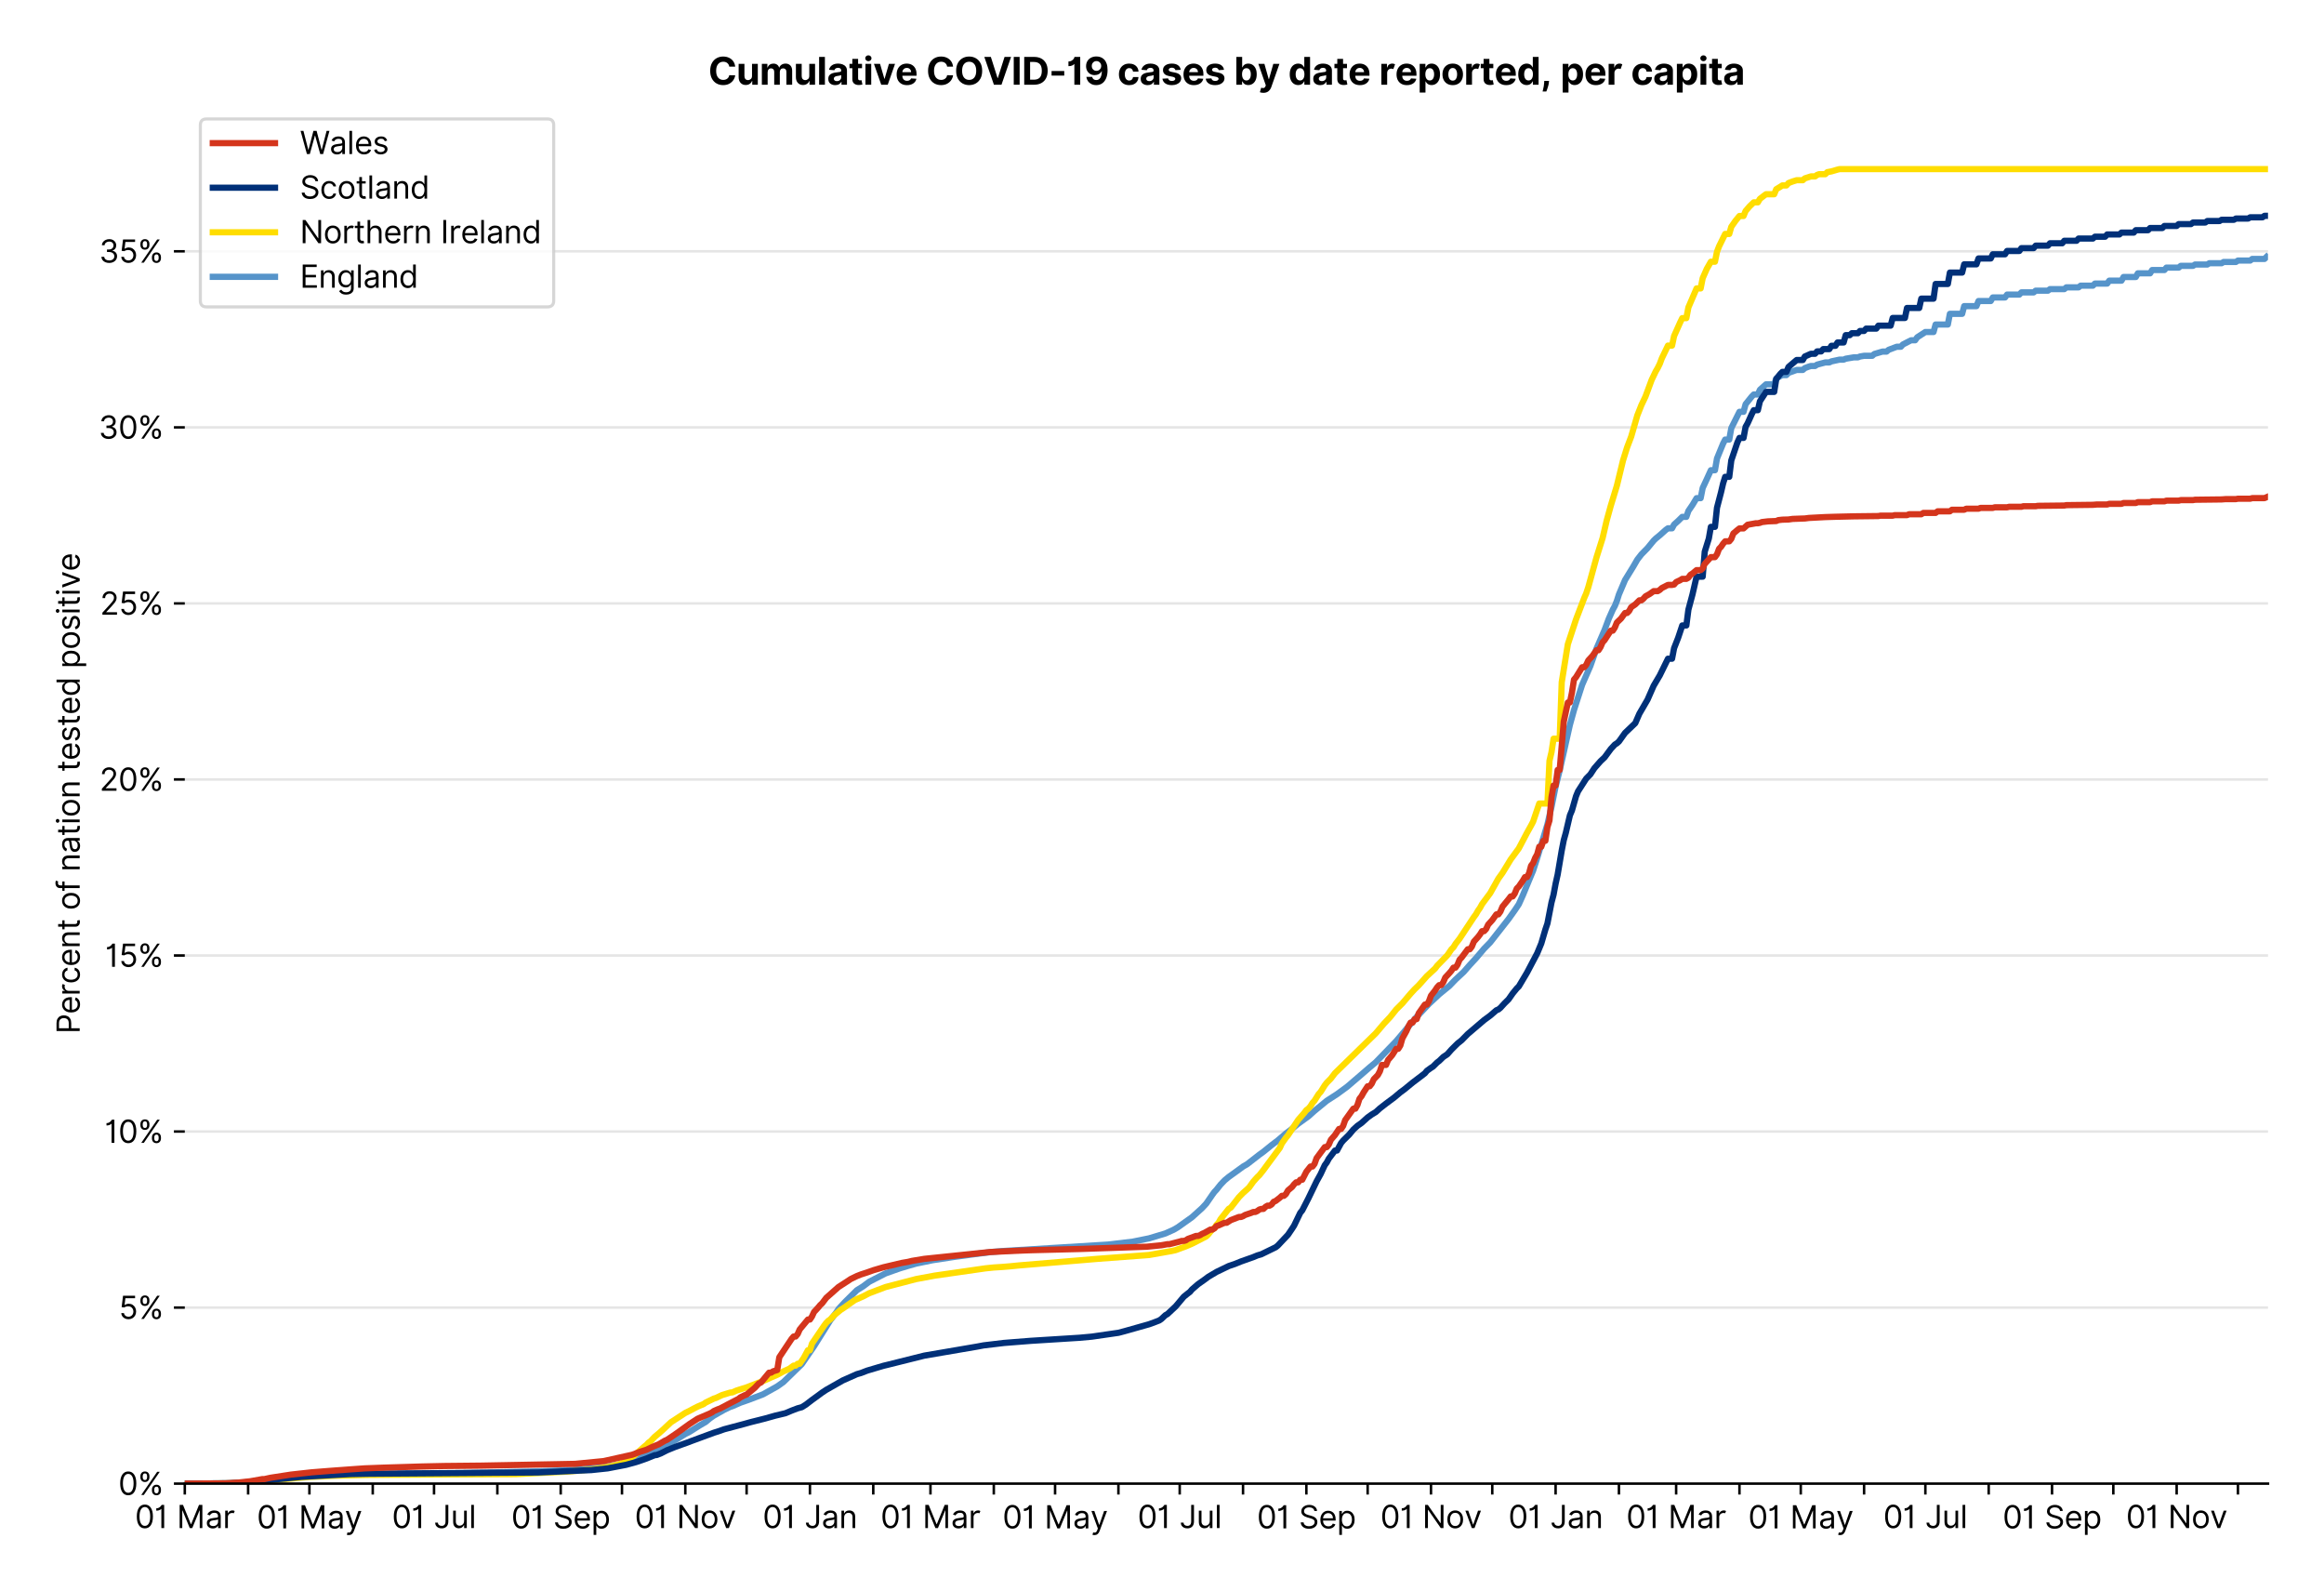 <?xml version="1.0" encoding="utf-8" standalone="no"?>
<!DOCTYPE svg PUBLIC "-//W3C//DTD SVG 1.1//EN"
  "http://www.w3.org/Graphics/SVG/1.1/DTD/svg11.dtd">
<svg xmlns:xlink="http://www.w3.org/1999/xlink" viewBox="0 0 746.998 511.234" xmlns="http://www.w3.org/2000/svg" version="1.1">
 <defs>
  <style type="text/css">*{stroke-linejoin: round; stroke-linecap: butt}</style>
 </defs>
 <g id="figure_1">
  <g id="patch_1">
   <path d="M 0 511.234 
L 746.998 511.234 
L 746.998 0 
L 0 0 
z
" style="fill: #ffffff"/>
  </g>
  <g id="axes_1">
   <g id="patch_2">
    <path d="M 59.398 476.745 
L 728.998 476.745 
L 728.998 33.225 
L 59.398 33.225 
z
" style="fill: #ffffff"/>
   </g>
   <g id="matplotlib.axis_1">
    <g id="xtick_1">
     <g id="line2d_1">
      <defs>
       <path id="m7df01f2931" d="M 0 0 
L 0 3.5 
" style="stroke: #000000; stroke-width: 0.8"/>
      </defs>
      <g>
       <use xlink:href="#m7df01f2931" x="59.398" y="476.745" style="stroke: #000000; stroke-width: 0.8"/>
      </g>
     </g>
     <g id="text_1">
      <!-- 01 Mar -->
      <g transform="translate(43.362 491.018) scale(0.1 -0.1)">
       <defs>
        <path id="Inter-Regular-30" d="M 2000 -64 
Q 1230 -64 806 561 
Q 382 1186 382 2327 
Q 382 3459 809 4088 
Q 1236 4718 2000 4718 
Q 2764 4718 3191 4088 
Q 3618 3459 3618 2327 
Q 3618 1186 3194 561 
Q 2771 -64 2000 -64 
z
M 2000 436 
Q 2509 436 2791 927 
Q 3073 1418 3073 2327 
Q 3073 3234 2789 3730 
Q 2505 4227 2000 4227 
Q 1496 4227 1211 3730 
Q 927 3234 927 2327 
Q 927 1418 1210 927 
Q 1493 436 2000 436 
z
" transform="scale(0.016)"/>
        <path id="Inter-Regular-31" d="M 1973 4655 
L 1973 0 
L 1409 0 
L 1409 3836 
L 1373 3836 
Q 1341 3773 1209 3692 
Q 1077 3611 868 3551 
Q 659 3491 391 3491 
L 391 3964 
Q 661 3964 859 4061 
Q 1057 4159 1190 4291 
Q 1323 4423 1392 4529 
Q 1461 4636 1473 4655 
L 1973 4655 
z
" transform="scale(0.016)"/>
        <path id="Inter-Regular-20" transform="scale(0.016)"/>
        <path id="Inter-Regular-4d" d="M 564 4655 
L 1236 4655 
L 2818 791 
L 2873 791 
L 4455 4655 
L 5127 4655 
L 5127 0 
L 4600 0 
L 4600 3536 
L 4555 3536 
L 3100 0 
L 2591 0 
L 1136 3536 
L 1091 3536 
L 1091 0 
L 564 0 
L 564 4655 
z
" transform="scale(0.016)"/>
        <path id="Inter-Regular-61" d="M 1518 -82 
Q 1186 -82 916 44 
Q 646 170 486 410 
Q 327 650 327 991 
Q 327 1291 445 1478 
Q 564 1666 761 1773 
Q 959 1880 1199 1933 
Q 1439 1986 1682 2018 
Q 2000 2059 2199 2080 
Q 2398 2102 2490 2154 
Q 2582 2207 2582 2336 
L 2582 2355 
Q 2582 2691 2399 2877 
Q 2216 3064 1846 3064 
Q 1461 3064 1243 2895 
Q 1025 2727 936 2536 
L 427 2718 
Q 564 3036 792 3214 
Q 1021 3393 1292 3464 
Q 1564 3536 1827 3536 
Q 1996 3536 2215 3496 
Q 2434 3457 2640 3334 
Q 2846 3211 2982 2963 
Q 3118 2716 3118 2300 
L 3118 0 
L 2582 0 
L 2582 473 
L 2555 473 
Q 2500 359 2373 229 
Q 2246 100 2034 9 
Q 1823 -82 1518 -82 
z
M 1600 400 
Q 1918 400 2137 525 
Q 2357 650 2469 847 
Q 2582 1045 2582 1264 
L 2582 1755 
Q 2548 1714 2433 1681 
Q 2318 1648 2169 1624 
Q 2021 1600 1881 1583 
Q 1741 1566 1655 1555 
Q 1446 1527 1265 1467 
Q 1084 1407 974 1287 
Q 864 1168 864 964 
Q 864 684 1072 542 
Q 1280 400 1600 400 
z
" transform="scale(0.016)"/>
        <path id="Inter-Regular-72" d="M 491 0 
L 491 3491 
L 1009 3491 
L 1009 2964 
L 1046 2964 
Q 1139 3223 1389 3384 
Q 1639 3545 1955 3545 
Q 2100 3545 2209 3511 
Q 2318 3477 2400 3418 
L 2218 2964 
Q 2161 2993 2085 3010 
Q 2009 3027 1909 3027 
Q 1527 3027 1277 2794 
Q 1027 2561 1027 2209 
L 1027 0 
L 491 0 
z
" transform="scale(0.016)"/>
       </defs>
       <use xlink:href="#Inter-Regular-30"/>
       <use xlink:href="#Inter-Regular-31" x="62.5"/>
       <use xlink:href="#Inter-Regular-20" x="106.676"/>
       <use xlink:href="#Inter-Regular-4d" x="134.801"/>
       <use xlink:href="#Inter-Regular-61" x="225.994"/>
       <use xlink:href="#Inter-Regular-72" x="282.386"/>
      </g>
     </g>
    </g>
    <g id="xtick_2">
     <g id="line2d_2">
      <g>
       <use xlink:href="#m7df01f2931" x="79.755" y="476.745" style="stroke: #000000; stroke-width: 0.8"/>
      </g>
     </g>
    </g>
    <g id="xtick_3">
     <g id="line2d_3">
      <g>
       <use xlink:href="#m7df01f2931" x="99.454" y="476.745" style="stroke: #000000; stroke-width: 0.8"/>
      </g>
     </g>
     <g id="text_2">
      <!-- 01 May -->
      <g transform="translate(82.551 491.117) scale(0.1 -0.1)">
       <defs>
        <path id="Inter-Regular-79" d="M 818 -1355 
Q 682 -1355 575 -1333 
Q 468 -1311 427 -1291 
L 564 -818 
Q 857 -893 1053 -814 
Q 1250 -736 1391 -345 
L 1509 -18 
L 218 3491 
L 800 3491 
L 1764 709 
L 1800 709 
L 2764 3491 
L 3346 3491 
L 1846 -564 
Q 1550 -1355 818 -1355 
z
" transform="scale(0.016)"/>
       </defs>
       <use xlink:href="#Inter-Regular-30"/>
       <use xlink:href="#Inter-Regular-31" x="62.5"/>
       <use xlink:href="#Inter-Regular-20" x="106.676"/>
       <use xlink:href="#Inter-Regular-4d" x="134.801"/>
       <use xlink:href="#Inter-Regular-61" x="225.994"/>
       <use xlink:href="#Inter-Regular-79" x="282.386"/>
      </g>
     </g>
    </g>
    <g id="xtick_4">
     <g id="line2d_4">
      <g>
       <use xlink:href="#m7df01f2931" x="119.811" y="476.745" style="stroke: #000000; stroke-width: 0.8"/>
      </g>
     </g>
    </g>
    <g id="xtick_5">
     <g id="line2d_5">
      <g>
       <use xlink:href="#m7df01f2931" x="139.51" y="476.745" style="stroke: #000000; stroke-width: 0.8"/>
      </g>
     </g>
     <g id="text_3">
      <!-- 01 Jul -->
      <g transform="translate(125.967 491.018) scale(0.1 -0.1)">
       <defs>
        <path id="Inter-Regular-4a" d="M 2346 4655 
L 2909 4655 
L 2909 1327 
Q 2909 657 2549 296 
Q 2189 -64 1582 -64 
Q 1200 -64 902 76 
Q 605 216 434 475 
Q 264 734 264 1091 
L 818 1091 
Q 818 795 1034 615 
Q 1250 436 1582 436 
Q 1948 436 2147 664 
Q 2346 893 2346 1327 
L 2346 4655 
z
" transform="scale(0.016)"/>
        <path id="Inter-Regular-75" d="M 2691 1427 
L 2691 3491 
L 3227 3491 
L 3227 0 
L 2691 0 
L 2691 591 
L 2655 591 
Q 2532 325 2273 140 
Q 2014 -45 1618 -45 
Q 1127 -45 809 280 
Q 491 605 491 1273 
L 491 3491 
L 1027 3491 
L 1027 1309 
Q 1027 927 1242 700 
Q 1457 473 1791 473 
Q 1991 473 2199 575 
Q 2407 677 2549 888 
Q 2691 1100 2691 1427 
z
" transform="scale(0.016)"/>
        <path id="Inter-Regular-6c" d="M 1027 4655 
L 1027 0 
L 491 0 
L 491 4655 
L 1027 4655 
z
" transform="scale(0.016)"/>
       </defs>
       <use xlink:href="#Inter-Regular-30"/>
       <use xlink:href="#Inter-Regular-31" x="62.5"/>
       <use xlink:href="#Inter-Regular-20" x="106.676"/>
       <use xlink:href="#Inter-Regular-4a" x="134.801"/>
       <use xlink:href="#Inter-Regular-75" x="189.063"/>
       <use xlink:href="#Inter-Regular-6c" x="247.159"/>
      </g>
     </g>
    </g>
    <g id="xtick_6">
     <g id="line2d_6">
      <g>
       <use xlink:href="#m7df01f2931" x="159.867" y="476.745" style="stroke: #000000; stroke-width: 0.8"/>
      </g>
     </g>
    </g>
    <g id="xtick_7">
     <g id="line2d_7">
      <g>
       <use xlink:href="#m7df01f2931" x="180.223" y="476.745" style="stroke: #000000; stroke-width: 0.8"/>
      </g>
     </g>
     <g id="text_4">
      <!-- 01 Sep -->
      <g transform="translate(164.335 491.117) scale(0.1 -0.1)">
       <defs>
        <path id="Inter-Regular-53" d="M 3109 3491 
Q 3068 3836 2777 4027 
Q 2486 4218 2064 4218 
Q 1600 4218 1318 3999 
Q 1036 3780 1036 3445 
Q 1036 3195 1189 3042 
Q 1343 2889 1553 2803 
Q 1764 2718 1936 2673 
L 2409 2545 
Q 2591 2498 2815 2414 
Q 3039 2330 3244 2185 
Q 3450 2041 3584 1816 
Q 3718 1591 3718 1264 
Q 3718 886 3521 581 
Q 3325 277 2949 97 
Q 2573 -82 2036 -82 
Q 1286 -82 845 272 
Q 405 627 364 1200 
L 946 1200 
Q 968 936 1124 764 
Q 1280 593 1519 510 
Q 1759 427 2036 427 
Q 2359 427 2616 533 
Q 2873 639 3023 828 
Q 3173 1018 3173 1273 
Q 3173 1505 3043 1650 
Q 2914 1795 2702 1886 
Q 2491 1977 2246 2045 
L 1673 2209 
Q 1127 2366 809 2657 
Q 491 2948 491 3418 
Q 491 3809 703 4101 
Q 916 4393 1276 4555 
Q 1636 4718 2082 4718 
Q 2532 4718 2882 4558 
Q 3232 4398 3437 4120 
Q 3643 3843 3655 3491 
L 3109 3491 
z
" transform="scale(0.016)"/>
        <path id="Inter-Regular-65" d="M 1955 -73 
Q 1450 -73 1085 151 
Q 721 375 524 778 
Q 327 1182 327 1718 
Q 327 2255 524 2665 
Q 721 3075 1074 3305 
Q 1427 3536 1900 3536 
Q 2173 3536 2439 3445 
Q 2705 3355 2923 3151 
Q 3141 2948 3270 2614 
Q 3400 2280 3400 1791 
L 3400 1564 
L 866 1564 
Q 884 1005 1183 707 
Q 1482 409 1955 409 
Q 2271 409 2498 545 
Q 2725 682 2827 955 
L 3346 809 
Q 3223 414 2854 170 
Q 2486 -73 1955 -73 
z
M 866 2027 
L 2855 2027 
Q 2855 2470 2595 2762 
Q 2336 3055 1900 3055 
Q 1593 3055 1368 2911 
Q 1143 2768 1013 2533 
Q 884 2298 866 2027 
z
" transform="scale(0.016)"/>
        <path id="Inter-Regular-70" d="M 491 -1309 
L 491 3491 
L 1009 3491 
L 1009 2936 
L 1073 2936 
Q 1132 3027 1237 3169 
Q 1343 3311 1542 3423 
Q 1741 3536 2082 3536 
Q 2523 3536 2859 3315 
Q 3196 3095 3384 2690 
Q 3573 2286 3573 1736 
Q 3573 1182 3384 776 
Q 3196 370 2861 148 
Q 2527 -73 2091 -73 
Q 1755 -73 1552 39 
Q 1350 152 1241 296 
Q 1132 441 1073 536 
L 1027 536 
L 1027 -1309 
L 491 -1309 
z
M 1018 1745 
Q 1018 1152 1276 780 
Q 1534 409 2018 409 
Q 2355 409 2581 587 
Q 2807 766 2921 1069 
Q 3036 1373 3036 1745 
Q 3036 2114 2923 2410 
Q 2811 2707 2585 2881 
Q 2359 3055 2018 3055 
Q 1527 3055 1272 2693 
Q 1018 2332 1018 1745 
z
" transform="scale(0.016)"/>
       </defs>
       <use xlink:href="#Inter-Regular-30"/>
       <use xlink:href="#Inter-Regular-31" x="62.5"/>
       <use xlink:href="#Inter-Regular-20" x="106.676"/>
       <use xlink:href="#Inter-Regular-53" x="134.801"/>
       <use xlink:href="#Inter-Regular-65" x="198.58"/>
       <use xlink:href="#Inter-Regular-70" x="256.818"/>
      </g>
     </g>
    </g>
    <g id="xtick_8">
     <g id="line2d_8">
      <g>
       <use xlink:href="#m7df01f2931" x="199.922" y="476.745" style="stroke: #000000; stroke-width: 0.8"/>
      </g>
     </g>
    </g>
    <g id="xtick_9">
     <g id="line2d_9">
      <g>
       <use xlink:href="#m7df01f2931" x="220.279" y="476.745" style="stroke: #000000; stroke-width: 0.8"/>
      </g>
     </g>
     <g id="text_5">
      <!-- 01 Nov -->
      <g transform="translate(204.008 491.018) scale(0.1 -0.1)">
       <defs>
        <path id="Inter-Regular-4e" d="M 4255 4655 
L 4255 0 
L 3709 0 
L 1173 3655 
L 1127 3655 
L 1127 0 
L 564 0 
L 564 4655 
L 1109 4655 
L 3655 991 
L 3700 991 
L 3700 4655 
L 4255 4655 
z
" transform="scale(0.016)"/>
        <path id="Inter-Regular-6f" d="M 1909 -73 
Q 1436 -73 1080 152 
Q 725 377 526 781 
Q 327 1186 327 1727 
Q 327 2273 526 2679 
Q 725 3086 1080 3311 
Q 1436 3536 1909 3536 
Q 2382 3536 2737 3311 
Q 3093 3086 3292 2679 
Q 3491 2273 3491 1727 
Q 3491 1186 3292 781 
Q 3093 377 2737 152 
Q 2382 -73 1909 -73 
z
M 1909 409 
Q 2268 409 2500 593 
Q 2732 777 2843 1077 
Q 2955 1377 2955 1727 
Q 2955 2077 2843 2379 
Q 2732 2682 2500 2868 
Q 2268 3055 1909 3055 
Q 1550 3055 1318 2868 
Q 1086 2682 975 2379 
Q 864 2077 864 1727 
Q 864 1377 975 1077 
Q 1086 777 1318 593 
Q 1550 409 1909 409 
z
" transform="scale(0.016)"/>
        <path id="Inter-Regular-76" d="M 3346 3491 
L 2055 0 
L 1509 0 
L 218 3491 
L 800 3491 
L 1764 709 
L 1800 709 
L 2764 3491 
L 3346 3491 
z
" transform="scale(0.016)"/>
       </defs>
       <use xlink:href="#Inter-Regular-30"/>
       <use xlink:href="#Inter-Regular-31" x="62.5"/>
       <use xlink:href="#Inter-Regular-20" x="106.676"/>
       <use xlink:href="#Inter-Regular-4e" x="134.801"/>
       <use xlink:href="#Inter-Regular-6f" x="210.085"/>
       <use xlink:href="#Inter-Regular-76" x="269.744"/>
      </g>
     </g>
    </g>
    <g id="xtick_10">
     <g id="line2d_10">
      <g>
       <use xlink:href="#m7df01f2931" x="239.978" y="476.745" style="stroke: #000000; stroke-width: 0.8"/>
      </g>
     </g>
    </g>
    <g id="xtick_11">
     <g id="line2d_11">
      <g>
       <use xlink:href="#m7df01f2931" x="260.335" y="476.745" style="stroke: #000000; stroke-width: 0.8"/>
      </g>
     </g>
     <g id="text_6">
      <!-- 01 Jan -->
      <g transform="translate(245.135 491.018) scale(0.1 -0.1)">
       <defs>
        <path id="Inter-Regular-6e" d="M 1027 2100 
L 1027 0 
L 491 0 
L 491 3491 
L 1009 3491 
L 1009 2945 
L 1055 2945 
Q 1177 3211 1427 3373 
Q 1677 3536 2073 3536 
Q 2602 3536 2928 3211 
Q 3255 2886 3255 2218 
L 3255 0 
L 2718 0 
L 2718 2182 
Q 2718 2593 2504 2824 
Q 2291 3055 1918 3055 
Q 1534 3055 1280 2806 
Q 1027 2557 1027 2100 
z
" transform="scale(0.016)"/>
       </defs>
       <use xlink:href="#Inter-Regular-30"/>
       <use xlink:href="#Inter-Regular-31" x="62.5"/>
       <use xlink:href="#Inter-Regular-20" x="106.676"/>
       <use xlink:href="#Inter-Regular-4a" x="134.801"/>
       <use xlink:href="#Inter-Regular-61" x="189.063"/>
       <use xlink:href="#Inter-Regular-6e" x="245.455"/>
      </g>
     </g>
    </g>
    <g id="xtick_12">
     <g id="line2d_12">
      <g>
       <use xlink:href="#m7df01f2931" x="280.691" y="476.745" style="stroke: #000000; stroke-width: 0.8"/>
      </g>
     </g>
    </g>
    <g id="xtick_13">
     <g id="line2d_13">
      <g>
       <use xlink:href="#m7df01f2931" x="299.077" y="476.745" style="stroke: #000000; stroke-width: 0.8"/>
      </g>
     </g>
     <g id="text_7">
      <!-- 01 Mar -->
      <g transform="translate(283.041 491.018) scale(0.1 -0.1)">
       <use xlink:href="#Inter-Regular-30"/>
       <use xlink:href="#Inter-Regular-31" x="62.5"/>
       <use xlink:href="#Inter-Regular-20" x="106.676"/>
       <use xlink:href="#Inter-Regular-4d" x="134.801"/>
       <use xlink:href="#Inter-Regular-61" x="225.994"/>
       <use xlink:href="#Inter-Regular-72" x="282.386"/>
      </g>
     </g>
    </g>
    <g id="xtick_14">
     <g id="line2d_14">
      <g>
       <use xlink:href="#m7df01f2931" x="319.434" y="476.745" style="stroke: #000000; stroke-width: 0.8"/>
      </g>
     </g>
    </g>
    <g id="xtick_15">
     <g id="line2d_15">
      <g>
       <use xlink:href="#m7df01f2931" x="339.133" y="476.745" style="stroke: #000000; stroke-width: 0.8"/>
      </g>
     </g>
     <g id="text_8">
      <!-- 01 May -->
      <g transform="translate(322.23 491.117) scale(0.1 -0.1)">
       <use xlink:href="#Inter-Regular-30"/>
       <use xlink:href="#Inter-Regular-31" x="62.5"/>
       <use xlink:href="#Inter-Regular-20" x="106.676"/>
       <use xlink:href="#Inter-Regular-4d" x="134.801"/>
       <use xlink:href="#Inter-Regular-61" x="225.994"/>
       <use xlink:href="#Inter-Regular-79" x="282.386"/>
      </g>
     </g>
    </g>
    <g id="xtick_16">
     <g id="line2d_16">
      <g>
       <use xlink:href="#m7df01f2931" x="359.489" y="476.745" style="stroke: #000000; stroke-width: 0.8"/>
      </g>
     </g>
    </g>
    <g id="xtick_17">
     <g id="line2d_17">
      <g>
       <use xlink:href="#m7df01f2931" x="379.189" y="476.745" style="stroke: #000000; stroke-width: 0.8"/>
      </g>
     </g>
     <g id="text_9">
      <!-- 01 Jul -->
      <g transform="translate(365.645 491.018) scale(0.1 -0.1)">
       <use xlink:href="#Inter-Regular-30"/>
       <use xlink:href="#Inter-Regular-31" x="62.5"/>
       <use xlink:href="#Inter-Regular-20" x="106.676"/>
       <use xlink:href="#Inter-Regular-4a" x="134.801"/>
       <use xlink:href="#Inter-Regular-75" x="189.063"/>
       <use xlink:href="#Inter-Regular-6c" x="247.159"/>
      </g>
     </g>
    </g>
    <g id="xtick_18">
     <g id="line2d_18">
      <g>
       <use xlink:href="#m7df01f2931" x="399.545" y="476.745" style="stroke: #000000; stroke-width: 0.8"/>
      </g>
     </g>
    </g>
    <g id="xtick_19">
     <g id="line2d_19">
      <g>
       <use xlink:href="#m7df01f2931" x="419.902" y="476.745" style="stroke: #000000; stroke-width: 0.8"/>
      </g>
     </g>
     <g id="text_10">
      <!-- 01 Sep -->
      <g transform="translate(404.014 491.117) scale(0.1 -0.1)">
       <use xlink:href="#Inter-Regular-30"/>
       <use xlink:href="#Inter-Regular-31" x="62.5"/>
       <use xlink:href="#Inter-Regular-20" x="106.676"/>
       <use xlink:href="#Inter-Regular-53" x="134.801"/>
       <use xlink:href="#Inter-Regular-65" x="198.58"/>
       <use xlink:href="#Inter-Regular-70" x="256.818"/>
      </g>
     </g>
    </g>
    <g id="xtick_20">
     <g id="line2d_20">
      <g>
       <use xlink:href="#m7df01f2931" x="439.601" y="476.745" style="stroke: #000000; stroke-width: 0.8"/>
      </g>
     </g>
    </g>
    <g id="xtick_21">
     <g id="line2d_21">
      <g>
       <use xlink:href="#m7df01f2931" x="459.958" y="476.745" style="stroke: #000000; stroke-width: 0.8"/>
      </g>
     </g>
     <g id="text_11">
      <!-- 01 Nov -->
      <g transform="translate(443.687 491.018) scale(0.1 -0.1)">
       <use xlink:href="#Inter-Regular-30"/>
       <use xlink:href="#Inter-Regular-31" x="62.5"/>
       <use xlink:href="#Inter-Regular-20" x="106.676"/>
       <use xlink:href="#Inter-Regular-4e" x="134.801"/>
       <use xlink:href="#Inter-Regular-6f" x="210.085"/>
       <use xlink:href="#Inter-Regular-76" x="269.744"/>
      </g>
     </g>
    </g>
    <g id="xtick_22">
     <g id="line2d_22">
      <g>
       <use xlink:href="#m7df01f2931" x="479.657" y="476.745" style="stroke: #000000; stroke-width: 0.8"/>
      </g>
     </g>
    </g>
    <g id="xtick_23">
     <g id="line2d_23">
      <g>
       <use xlink:href="#m7df01f2931" x="500.014" y="476.745" style="stroke: #000000; stroke-width: 0.8"/>
      </g>
     </g>
     <g id="text_12">
      <!-- 01 Jan -->
      <g transform="translate(484.814 491.018) scale(0.1 -0.1)">
       <use xlink:href="#Inter-Regular-30"/>
       <use xlink:href="#Inter-Regular-31" x="62.5"/>
       <use xlink:href="#Inter-Regular-20" x="106.676"/>
       <use xlink:href="#Inter-Regular-4a" x="134.801"/>
       <use xlink:href="#Inter-Regular-61" x="189.063"/>
       <use xlink:href="#Inter-Regular-6e" x="245.455"/>
      </g>
     </g>
    </g>
    <g id="xtick_24">
     <g id="line2d_24">
      <g>
       <use xlink:href="#m7df01f2931" x="520.37" y="476.745" style="stroke: #000000; stroke-width: 0.8"/>
      </g>
     </g>
    </g>
    <g id="xtick_25">
     <g id="line2d_25">
      <g>
       <use xlink:href="#m7df01f2931" x="538.756" y="476.745" style="stroke: #000000; stroke-width: 0.8"/>
      </g>
     </g>
     <g id="text_13">
      <!-- 01 Mar -->
      <g transform="translate(522.719 491.018) scale(0.1 -0.1)">
       <use xlink:href="#Inter-Regular-30"/>
       <use xlink:href="#Inter-Regular-31" x="62.5"/>
       <use xlink:href="#Inter-Regular-20" x="106.676"/>
       <use xlink:href="#Inter-Regular-4d" x="134.801"/>
       <use xlink:href="#Inter-Regular-61" x="225.994"/>
       <use xlink:href="#Inter-Regular-72" x="282.386"/>
      </g>
     </g>
    </g>
    <g id="xtick_26">
     <g id="line2d_26">
      <g>
       <use xlink:href="#m7df01f2931" x="559.112" y="476.745" style="stroke: #000000; stroke-width: 0.8"/>
      </g>
     </g>
    </g>
    <g id="xtick_27">
     <g id="line2d_27">
      <g>
       <use xlink:href="#m7df01f2931" x="578.812" y="476.745" style="stroke: #000000; stroke-width: 0.8"/>
      </g>
     </g>
     <g id="text_14">
      <!-- 01 May -->
      <g transform="translate(561.909 491.117) scale(0.1 -0.1)">
       <use xlink:href="#Inter-Regular-30"/>
       <use xlink:href="#Inter-Regular-31" x="62.5"/>
       <use xlink:href="#Inter-Regular-20" x="106.676"/>
       <use xlink:href="#Inter-Regular-4d" x="134.801"/>
       <use xlink:href="#Inter-Regular-61" x="225.994"/>
       <use xlink:href="#Inter-Regular-79" x="282.386"/>
      </g>
     </g>
    </g>
    <g id="xtick_28">
     <g id="line2d_28">
      <g>
       <use xlink:href="#m7df01f2931" x="599.168" y="476.745" style="stroke: #000000; stroke-width: 0.8"/>
      </g>
     </g>
    </g>
    <g id="xtick_29">
     <g id="line2d_29">
      <g>
       <use xlink:href="#m7df01f2931" x="618.868" y="476.745" style="stroke: #000000; stroke-width: 0.8"/>
      </g>
     </g>
     <g id="text_15">
      <!-- 01 Jul -->
      <g transform="translate(605.324 491.018) scale(0.1 -0.1)">
       <use xlink:href="#Inter-Regular-30"/>
       <use xlink:href="#Inter-Regular-31" x="62.5"/>
       <use xlink:href="#Inter-Regular-20" x="106.676"/>
       <use xlink:href="#Inter-Regular-4a" x="134.801"/>
       <use xlink:href="#Inter-Regular-75" x="189.063"/>
       <use xlink:href="#Inter-Regular-6c" x="247.159"/>
      </g>
     </g>
    </g>
    <g id="xtick_30">
     <g id="line2d_30">
      <g>
       <use xlink:href="#m7df01f2931" x="639.224" y="476.745" style="stroke: #000000; stroke-width: 0.8"/>
      </g>
     </g>
    </g>
    <g id="xtick_31">
     <g id="line2d_31">
      <g>
       <use xlink:href="#m7df01f2931" x="659.581" y="476.745" style="stroke: #000000; stroke-width: 0.8"/>
      </g>
     </g>
     <g id="text_16">
      <!-- 01 Sep -->
      <g transform="translate(643.693 491.117) scale(0.1 -0.1)">
       <use xlink:href="#Inter-Regular-30"/>
       <use xlink:href="#Inter-Regular-31" x="62.5"/>
       <use xlink:href="#Inter-Regular-20" x="106.676"/>
       <use xlink:href="#Inter-Regular-53" x="134.801"/>
       <use xlink:href="#Inter-Regular-65" x="198.58"/>
       <use xlink:href="#Inter-Regular-70" x="256.818"/>
      </g>
     </g>
    </g>
    <g id="xtick_32">
     <g id="line2d_32">
      <g>
       <use xlink:href="#m7df01f2931" x="679.28" y="476.745" style="stroke: #000000; stroke-width: 0.8"/>
      </g>
     </g>
    </g>
    <g id="xtick_33">
     <g id="line2d_33">
      <g>
       <use xlink:href="#m7df01f2931" x="699.636" y="476.745" style="stroke: #000000; stroke-width: 0.8"/>
      </g>
     </g>
     <g id="text_17">
      <!-- 01 Nov -->
      <g transform="translate(683.365 491.018) scale(0.1 -0.1)">
       <use xlink:href="#Inter-Regular-30"/>
       <use xlink:href="#Inter-Regular-31" x="62.5"/>
       <use xlink:href="#Inter-Regular-20" x="106.676"/>
       <use xlink:href="#Inter-Regular-4e" x="134.801"/>
       <use xlink:href="#Inter-Regular-6f" x="210.085"/>
       <use xlink:href="#Inter-Regular-76" x="269.744"/>
      </g>
     </g>
    </g>
    <g id="xtick_34">
     <g id="line2d_34">
      <g>
       <use xlink:href="#m7df01f2931" x="719.336" y="476.745" style="stroke: #000000; stroke-width: 0.8"/>
      </g>
     </g>
    </g>
   </g>
   <g id="matplotlib.axis_2">
    <g id="ytick_1">
     <g id="line2d_35">
      <path d="M 59.398 476.745 
L 728.998 476.745 
" clip-path="url(#p0dc7d71cd7)" style="fill: none; stroke: #e5e5e5; stroke-width: 0.8; stroke-linecap: square"/>
     </g>
     <g id="line2d_36">
      <defs>
       <path id="m2a4304b66e" d="M 0 0 
L -3.5 0 
" style="stroke: #000000; stroke-width: 0.8"/>
      </defs>
      <g>
       <use xlink:href="#m2a4304b66e" x="59.398" y="476.745" style="stroke: #000000; stroke-width: 0.8"/>
      </g>
     </g>
     <g id="text_18">
      <!-- 0% -->
      <g transform="translate(38.023 480.382) scale(0.1 -0.1)">
       <defs>
        <path id="Inter-Regular-25" d="M 2855 873 
L 2855 1118 
Q 2855 1373 2960 1585 
Q 3066 1798 3269 1926 
Q 3473 2055 3764 2055 
Q 4059 2055 4259 1926 
Q 4459 1798 4561 1585 
Q 4664 1373 4664 1118 
L 4664 873 
Q 4664 618 4560 405 
Q 4457 193 4256 64 
Q 4055 -64 3764 -64 
Q 3468 -64 3266 64 
Q 3064 193 2959 405 
Q 2855 618 2855 873 
z
M 536 3536 
L 536 3782 
Q 536 4036 642 4248 
Q 748 4461 951 4589 
Q 1155 4718 1446 4718 
Q 1741 4718 1941 4589 
Q 2141 4461 2243 4248 
Q 2346 4036 2346 3782 
L 2346 3536 
Q 2346 3282 2242 3069 
Q 2139 2857 1937 2728 
Q 1736 2600 1446 2600 
Q 1150 2600 948 2728 
Q 746 2857 641 3069 
Q 536 3282 536 3536 
z
M 709 0 
L 3909 4655 
L 4427 4655 
L 1227 0 
L 709 0 
z
M 3318 1118 
L 3318 873 
Q 3318 661 3418 494 
Q 3518 327 3764 327 
Q 4002 327 4101 494 
Q 4200 661 4200 873 
L 4200 1118 
Q 4200 1330 4104 1497 
Q 4009 1664 3764 1664 
Q 3525 1664 3421 1497 
Q 3318 1330 3318 1118 
z
M 1000 3782 
L 1000 3536 
Q 1000 3325 1100 3158 
Q 1200 2991 1446 2991 
Q 1684 2991 1783 3158 
Q 1882 3325 1882 3536 
L 1882 3782 
Q 1882 3993 1786 4160 
Q 1691 4327 1446 4327 
Q 1207 4327 1103 4160 
Q 1000 3993 1000 3782 
z
" transform="scale(0.016)"/>
       </defs>
       <use xlink:href="#Inter-Regular-30"/>
       <use xlink:href="#Inter-Regular-25" x="62.5"/>
      </g>
     </g>
    </g>
    <g id="ytick_2">
     <g id="line2d_37">
      <path d="M 59.398 420.175 
L 728.998 420.175 
" clip-path="url(#p0dc7d71cd7)" style="fill: none; stroke: #e5e5e5; stroke-width: 0.8; stroke-linecap: square"/>
     </g>
     <g id="line2d_38">
      <g>
       <use xlink:href="#m2a4304b66e" x="59.398" y="420.175" style="stroke: #000000; stroke-width: 0.8"/>
      </g>
     </g>
     <g id="text_19">
      <!-- 5% -->
      <g transform="translate(38.194 423.812) scale(0.1 -0.1)">
       <defs>
        <path id="Inter-Regular-35" d="M 1936 -64 
Q 1536 -64 1216 95 
Q 896 255 702 532 
Q 509 809 491 1164 
L 1036 1164 
Q 1068 848 1324 642 
Q 1580 436 1936 436 
Q 2223 436 2447 570 
Q 2671 705 2799 940 
Q 2927 1175 2927 1473 
Q 2927 1777 2794 2017 
Q 2661 2257 2429 2395 
Q 2198 2534 1900 2536 
Q 1686 2539 1461 2472 
Q 1236 2405 1091 2300 
L 564 2364 
L 846 4655 
L 3264 4655 
L 3264 4155 
L 1318 4155 
L 1155 2782 
L 1182 2782 
Q 1325 2895 1541 2970 
Q 1757 3045 1991 3045 
Q 2418 3045 2753 2842 
Q 3089 2639 3281 2286 
Q 3473 1934 3473 1482 
Q 3473 1036 3274 687 
Q 3075 339 2727 137 
Q 2380 -64 1936 -64 
z
" transform="scale(0.016)"/>
       </defs>
       <use xlink:href="#Inter-Regular-35"/>
       <use xlink:href="#Inter-Regular-25" x="60.795"/>
      </g>
     </g>
    </g>
    <g id="ytick_3">
     <g id="line2d_39">
      <path d="M 59.398 363.605 
L 728.998 363.605 
" clip-path="url(#p0dc7d71cd7)" style="fill: none; stroke: #e5e5e5; stroke-width: 0.8; stroke-linecap: square"/>
     </g>
     <g id="line2d_40">
      <g>
       <use xlink:href="#m2a4304b66e" x="59.398" y="363.605" style="stroke: #000000; stroke-width: 0.8"/>
      </g>
     </g>
     <g id="text_20">
      <!-- 10% -->
      <g transform="translate(33.606 367.242) scale(0.1 -0.1)">
       <use xlink:href="#Inter-Regular-31"/>
       <use xlink:href="#Inter-Regular-30" x="44.176"/>
       <use xlink:href="#Inter-Regular-25" x="106.676"/>
      </g>
     </g>
    </g>
    <g id="ytick_4">
     <g id="line2d_41">
      <path d="M 59.398 307.035 
L 728.998 307.035 
" clip-path="url(#p0dc7d71cd7)" style="fill: none; stroke: #e5e5e5; stroke-width: 0.8; stroke-linecap: square"/>
     </g>
     <g id="line2d_42">
      <g>
       <use xlink:href="#m2a4304b66e" x="59.398" y="307.035" style="stroke: #000000; stroke-width: 0.8"/>
      </g>
     </g>
     <g id="text_21">
      <!-- 15% -->
      <g transform="translate(33.777 310.672) scale(0.1 -0.1)">
       <use xlink:href="#Inter-Regular-31"/>
       <use xlink:href="#Inter-Regular-35" x="44.176"/>
       <use xlink:href="#Inter-Regular-25" x="104.972"/>
      </g>
     </g>
    </g>
    <g id="ytick_5">
     <g id="line2d_43">
      <path d="M 59.398 250.465 
L 728.998 250.465 
" clip-path="url(#p0dc7d71cd7)" style="fill: none; stroke: #e5e5e5; stroke-width: 0.8; stroke-linecap: square"/>
     </g>
     <g id="line2d_44">
      <g>
       <use xlink:href="#m2a4304b66e" x="59.398" y="250.465" style="stroke: #000000; stroke-width: 0.8"/>
      </g>
     </g>
     <g id="text_22">
      <!-- 20% -->
      <g transform="translate(31.972 254.102) scale(0.1 -0.1)">
       <defs>
        <path id="Inter-Regular-32" d="M 482 0 
L 482 409 
L 2018 2091 
Q 2289 2386 2464 2605 
Q 2639 2825 2724 3019 
Q 2809 3214 2809 3427 
Q 2809 3795 2553 4011 
Q 2298 4227 1918 4227 
Q 1514 4227 1275 3985 
Q 1036 3743 1036 3345 
L 500 3345 
Q 500 3755 688 4064 
Q 877 4373 1203 4545 
Q 1530 4718 1936 4718 
Q 2346 4718 2661 4545 
Q 2977 4373 3156 4079 
Q 3336 3786 3336 3427 
Q 3336 3170 3244 2926 
Q 3152 2682 2926 2383 
Q 2700 2084 2300 1655 
L 1255 536 
L 1255 500 
L 3418 500 
L 3418 0 
L 482 0 
z
" transform="scale(0.016)"/>
       </defs>
       <use xlink:href="#Inter-Regular-32"/>
       <use xlink:href="#Inter-Regular-30" x="60.511"/>
       <use xlink:href="#Inter-Regular-25" x="123.011"/>
      </g>
     </g>
    </g>
    <g id="ytick_6">
     <g id="line2d_45">
      <path d="M 59.398 193.895 
L 728.998 193.895 
" clip-path="url(#p0dc7d71cd7)" style="fill: none; stroke: #e5e5e5; stroke-width: 0.8; stroke-linecap: square"/>
     </g>
     <g id="line2d_46">
      <g>
       <use xlink:href="#m2a4304b66e" x="59.398" y="193.895" style="stroke: #000000; stroke-width: 0.8"/>
      </g>
     </g>
     <g id="text_23">
      <!-- 25% -->
      <g transform="translate(32.142 197.532) scale(0.1 -0.1)">
       <use xlink:href="#Inter-Regular-32"/>
       <use xlink:href="#Inter-Regular-35" x="60.511"/>
       <use xlink:href="#Inter-Regular-25" x="121.307"/>
      </g>
     </g>
    </g>
    <g id="ytick_7">
     <g id="line2d_47">
      <path d="M 59.398 137.326 
L 728.998 137.326 
" clip-path="url(#p0dc7d71cd7)" style="fill: none; stroke: #e5e5e5; stroke-width: 0.8; stroke-linecap: square"/>
     </g>
     <g id="line2d_48">
      <g>
       <use xlink:href="#m2a4304b66e" x="59.398" y="137.326" style="stroke: #000000; stroke-width: 0.8"/>
      </g>
     </g>
     <g id="text_24">
      <!-- 30% -->
      <g transform="translate(31.659 140.962) scale(0.1 -0.1)">
       <defs>
        <path id="Inter-Regular-33" d="M 2055 -64 
Q 1605 -64 1253 90 
Q 902 245 696 521 
Q 491 798 473 1164 
L 1046 1164 
Q 1071 827 1356 631 
Q 1641 436 2046 436 
Q 2493 436 2783 664 
Q 3073 893 3073 1264 
Q 3073 1650 2787 1893 
Q 2502 2136 1973 2136 
L 1600 2136 
L 1600 2636 
L 1973 2636 
Q 2386 2636 2647 2856 
Q 2909 3077 2909 3445 
Q 2909 3798 2679 4012 
Q 2450 4227 2064 4227 
Q 1823 4227 1610 4139 
Q 1398 4052 1264 3887 
Q 1130 3723 1118 3491 
L 573 3491 
Q 586 3857 793 4133 
Q 1000 4409 1335 4563 
Q 1671 4718 2073 4718 
Q 2505 4718 2814 4544 
Q 3123 4370 3289 4086 
Q 3455 3802 3455 3473 
Q 3455 3080 3249 2802 
Q 3043 2525 2691 2418 
L 2691 2382 
Q 3132 2309 3379 2008 
Q 3627 1707 3627 1264 
Q 3627 884 3421 583 
Q 3216 282 2861 109 
Q 2507 -64 2055 -64 
z
" transform="scale(0.016)"/>
       </defs>
       <use xlink:href="#Inter-Regular-33"/>
       <use xlink:href="#Inter-Regular-30" x="63.636"/>
       <use xlink:href="#Inter-Regular-25" x="126.136"/>
      </g>
     </g>
    </g>
    <g id="ytick_8">
     <g id="line2d_49">
      <path d="M 59.398 80.756 
L 728.998 80.756 
" clip-path="url(#p0dc7d71cd7)" style="fill: none; stroke: #e5e5e5; stroke-width: 0.8; stroke-linecap: square"/>
     </g>
     <g id="line2d_50">
      <g>
       <use xlink:href="#m2a4304b66e" x="59.398" y="80.756" style="stroke: #000000; stroke-width: 0.8"/>
      </g>
     </g>
     <g id="text_25">
      <!-- 35% -->
      <g transform="translate(31.83 84.392) scale(0.1 -0.1)">
       <use xlink:href="#Inter-Regular-33"/>
       <use xlink:href="#Inter-Regular-35" x="63.636"/>
       <use xlink:href="#Inter-Regular-25" x="124.432"/>
      </g>
     </g>
    </g>
    <g id="text_26">
     <!-- Percent of nation tested positive -->
     <g transform="translate(25.614 332.215) rotate(-90) scale(0.1 -0.1)">
      <defs>
       <path id="Inter-Regular-50" d="M 564 0 
L 564 4655 
L 2136 4655 
Q 2684 4655 3033 4458 
Q 3382 4261 3550 3927 
Q 3718 3593 3718 3182 
Q 3718 2770 3551 2434 
Q 3384 2098 3036 1899 
Q 2689 1700 2146 1700 
L 1127 1700 
L 1127 0 
L 564 0 
z
M 1127 2200 
L 2127 2200 
Q 2689 2200 2926 2482 
Q 3164 2764 3164 3182 
Q 3164 3602 2925 3878 
Q 2686 4155 2118 4155 
L 1127 4155 
L 1127 2200 
z
" transform="scale(0.016)"/>
       <path id="Inter-Regular-63" d="M 1909 -73 
Q 1418 -73 1063 159 
Q 709 391 518 798 
Q 327 1205 327 1727 
Q 327 2259 524 2667 
Q 721 3075 1074 3305 
Q 1427 3536 1900 3536 
Q 2268 3536 2563 3400 
Q 2859 3264 3047 3018 
Q 3236 2773 3282 2445 
L 2746 2445 
Q 2684 2684 2474 2869 
Q 2264 3055 1909 3055 
Q 1439 3055 1151 2697 
Q 864 2339 864 1745 
Q 864 1139 1148 774 
Q 1432 409 1909 409 
Q 2223 409 2447 570 
Q 2671 732 2746 1018 
L 3282 1018 
Q 3236 709 3058 462 
Q 2880 216 2588 71 
Q 2296 -73 1909 -73 
z
" transform="scale(0.016)"/>
       <path id="Inter-Regular-74" d="M 2009 3491 
L 2009 3036 
L 1264 3036 
L 1264 1000 
Q 1264 773 1331 660 
Q 1398 548 1503 510 
Q 1609 473 1727 473 
Q 1816 473 1873 483 
Q 1930 493 1964 500 
L 2073 18 
Q 2018 -2 1920 -23 
Q 1823 -45 1673 -45 
Q 1446 -45 1228 52 
Q 1011 150 869 350 
Q 727 550 727 855 
L 727 3036 
L 200 3036 
L 200 3491 
L 727 3491 
L 727 4327 
L 1264 4327 
L 1264 3491 
L 2009 3491 
z
" transform="scale(0.016)"/>
       <path id="Inter-Regular-66" d="M 2046 3491 
L 2046 3036 
L 1264 3036 
L 1264 0 
L 727 0 
L 727 3036 
L 164 3036 
L 164 3491 
L 727 3491 
L 727 3973 
Q 727 4273 868 4473 
Q 1009 4673 1234 4773 
Q 1459 4873 1709 4873 
Q 1907 4873 2032 4841 
Q 2157 4809 2218 4782 
L 2064 4318 
Q 2023 4332 1951 4352 
Q 1880 4373 1764 4373 
Q 1498 4373 1381 4239 
Q 1264 4105 1264 3845 
L 1264 3491 
L 2046 3491 
z
" transform="scale(0.016)"/>
       <path id="Inter-Regular-69" d="M 491 0 
L 491 3491 
L 1027 3491 
L 1027 0 
L 491 0 
z
M 764 4073 
Q 607 4073 494 4179 
Q 382 4286 382 4436 
Q 382 4586 494 4693 
Q 607 4800 764 4800 
Q 921 4800 1033 4693 
Q 1146 4586 1146 4436 
Q 1146 4286 1033 4179 
Q 921 4073 764 4073 
z
" transform="scale(0.016)"/>
       <path id="Inter-Regular-73" d="M 2964 2709 
L 2482 2573 
Q 2411 2755 2245 2914 
Q 2080 3073 1727 3073 
Q 1407 3073 1194 2926 
Q 982 2780 982 2555 
Q 982 2355 1127 2239 
Q 1273 2123 1582 2045 
L 2100 1918 
Q 3027 1691 3027 973 
Q 3027 673 2855 436 
Q 2684 200 2377 63 
Q 2071 -73 1664 -73 
Q 1130 -73 780 159 
Q 430 391 336 836 
L 846 964 
Q 989 400 1655 400 
Q 2030 400 2251 560 
Q 2473 720 2473 945 
Q 2473 1316 1955 1436 
L 1373 1573 
Q 893 1686 669 1926 
Q 446 2166 446 2527 
Q 446 2823 613 3050 
Q 780 3277 1069 3406 
Q 1359 3536 1727 3536 
Q 2246 3536 2542 3309 
Q 2839 3082 2964 2709 
z
" transform="scale(0.016)"/>
       <path id="Inter-Regular-64" d="M 1809 -73 
Q 1373 -73 1039 148 
Q 705 370 516 776 
Q 327 1182 327 1736 
Q 327 2286 516 2690 
Q 705 3095 1041 3315 
Q 1377 3536 1818 3536 
Q 2159 3536 2358 3423 
Q 2557 3311 2662 3169 
Q 2768 3027 2827 2936 
L 2873 2936 
L 2873 4655 
L 3409 4655 
L 3409 0 
L 2891 0 
L 2891 536 
L 2827 536 
Q 2768 441 2659 296 
Q 2550 152 2348 39 
Q 2146 -73 1809 -73 
z
M 1882 409 
Q 2366 409 2624 780 
Q 2882 1152 2882 1745 
Q 2882 2332 2627 2693 
Q 2373 3055 1882 3055 
Q 1541 3055 1315 2881 
Q 1089 2707 976 2410 
Q 864 2114 864 1745 
Q 864 1373 978 1069 
Q 1093 766 1319 587 
Q 1546 409 1882 409 
z
" transform="scale(0.016)"/>
      </defs>
      <use xlink:href="#Inter-Regular-50"/>
      <use xlink:href="#Inter-Regular-65" x="63.494"/>
      <use xlink:href="#Inter-Regular-72" x="121.733"/>
      <use xlink:href="#Inter-Regular-63" x="160.085"/>
      <use xlink:href="#Inter-Regular-65" x="215.909"/>
      <use xlink:href="#Inter-Regular-6e" x="274.148"/>
      <use xlink:href="#Inter-Regular-74" x="332.671"/>
      <use xlink:href="#Inter-Regular-20" x="369.034"/>
      <use xlink:href="#Inter-Regular-6f" x="397.159"/>
      <use xlink:href="#Inter-Regular-66" x="456.818"/>
      <use xlink:href="#Inter-Regular-20" x="492.898"/>
      <use xlink:href="#Inter-Regular-6e" x="521.023"/>
      <use xlink:href="#Inter-Regular-61" x="579.546"/>
      <use xlink:href="#Inter-Regular-74" x="635.938"/>
      <use xlink:href="#Inter-Regular-69" x="672.301"/>
      <use xlink:href="#Inter-Regular-6f" x="696.023"/>
      <use xlink:href="#Inter-Regular-6e" x="755.682"/>
      <use xlink:href="#Inter-Regular-20" x="814.205"/>
      <use xlink:href="#Inter-Regular-74" x="842.33"/>
      <use xlink:href="#Inter-Regular-65" x="878.693"/>
      <use xlink:href="#Inter-Regular-73" x="936.932"/>
      <use xlink:href="#Inter-Regular-74" x="989.205"/>
      <use xlink:href="#Inter-Regular-65" x="1025.568"/>
      <use xlink:href="#Inter-Regular-64" x="1083.807"/>
      <use xlink:href="#Inter-Regular-20" x="1145.881"/>
      <use xlink:href="#Inter-Regular-70" x="1174.006"/>
      <use xlink:href="#Inter-Regular-6f" x="1234.943"/>
      <use xlink:href="#Inter-Regular-73" x="1294.602"/>
      <use xlink:href="#Inter-Regular-69" x="1346.875"/>
      <use xlink:href="#Inter-Regular-74" x="1370.597"/>
      <use xlink:href="#Inter-Regular-69" x="1406.96"/>
      <use xlink:href="#Inter-Regular-76" x="1430.682"/>
      <use xlink:href="#Inter-Regular-65" x="1486.364"/>
     </g>
    </g>
   </g>
   <g id="line2d_51">
    <path d="M 58.742 476.745 
L 73.845 476.633 
L 79.098 476.325 
L 96.171 474.54 
L 104.708 474.04 
L 120.467 473.664 
L 138.854 473.512 
L 149.36 473.347 
L 173.656 472.766 
L 183.506 472.383 
L 192.699 471.578 
L 195.326 471.205 
L 201.236 470.185 
L 201.892 469.758 
L 203.862 469.061 
L 205.176 468.546 
L 210.429 466.411 
L 212.399 465.433 
L 213.712 464.627 
L 216.995 462.817 
L 220.279 460.791 
L 221.592 460.127 
L 224.875 458.058 
L 226.845 456.905 
L 228.159 455.797 
L 229.472 454.87 
L 232.755 453.024 
L 234.725 452.071 
L 235.382 451.874 
L 238.008 450.726 
L 240.635 449.808 
L 245.232 448.059 
L 249.828 445.499 
L 251.798 444.106 
L 257.708 438.344 
L 261.648 432.601 
L 266.901 424.214 
L 268.871 421.646 
L 269.528 420.631 
L 271.498 418.487 
L 272.811 417.178 
L 275.438 414.586 
L 277.408 413.366 
L 279.378 411.885 
L 281.348 410.867 
L 284.631 409.189 
L 289.227 407.564 
L 291.854 406.773 
L 294.481 406.031 
L 299.734 404.955 
L 306.957 403.85 
L 312.21 403.141 
L 318.777 402.295 
L 322.06 402.02 
L 356.206 399.92 
L 364.086 398.99 
L 369.339 397.928 
L 374.593 396.348 
L 377.219 395.17 
L 378.532 394.408 
L 383.129 391.142 
L 386.412 388.173 
L 387.726 386.757 
L 389.696 383.899 
L 390.352 383.003 
L 391.009 382.31 
L 392.322 380.654 
L 393.636 379.279 
L 394.949 378.19 
L 397.575 376.303 
L 399.545 374.865 
L 400.859 374.101 
L 404.799 371.036 
L 406.112 370.09 
L 408.739 367.963 
L 410.709 366.472 
L 413.335 364.225 
L 415.305 362.725 
L 417.275 361.083 
L 420.558 358.718 
L 422.528 356.95 
L 426.468 353.718 
L 429.752 351.602 
L 433.035 349.196 
L 438.288 344.687 
L 440.258 342.977 
L 442.228 341.331 
L 448.794 334.538 
L 455.361 326.741 
L 457.331 324.666 
L 459.301 322.575 
L 462.584 319.502 
L 465.868 316.813 
L 467.837 314.769 
L 470.464 312.322 
L 472.434 310.068 
L 474.404 307.936 
L 475.717 306.398 
L 477.031 304.836 
L 479.001 302.823 
L 484.91 295.288 
L 486.88 292.524 
L 488.194 290.563 
L 489.507 287.638 
L 491.477 282.88 
L 492.79 279.74 
L 494.104 275.681 
L 497.387 264.92 
L 498.7 259.22 
L 500.014 252.761 
L 501.327 247.538 
L 504.61 232.913 
L 505.923 228.166 
L 508.55 220.031 
L 511.177 214.027 
L 513.147 208.457 
L 515.773 202.379 
L 517.087 198.86 
L 518.4 195.902 
L 519.057 194.711 
L 519.713 193.076 
L 520.37 191.008 
L 522.34 186.37 
L 523.653 184.231 
L 524.966 182.089 
L 526.28 179.825 
L 527.593 178.133 
L 529.563 176.118 
L 531.533 173.717 
L 532.19 173.072 
L 533.503 172 
L 535.473 170.24 
L 536.13 169.769 
L 537.443 169.769 
L 538.099 168.557 
L 539.413 167.38 
L 540.726 166.087 
L 542.039 166.087 
L 542.696 164.18 
L 544.009 162.254 
L 545.323 160.081 
L 546.636 160.081 
L 547.293 156.801 
L 548.606 153.986 
L 549.919 151.101 
L 551.233 151.101 
L 551.889 147.322 
L 553.203 144.106 
L 553.859 142.518 
L 554.516 141.25 
L 555.829 141.25 
L 556.486 137.58 
L 559.112 132.33 
L 560.426 132.33 
L 561.082 129.889 
L 563.052 127.438 
L 563.709 126.762 
L 565.022 126.762 
L 565.679 125.258 
L 567.649 123.5 
L 570.276 123.5 
L 570.932 121.634 
L 572.246 120.849 
L 572.902 120.532 
L 574.215 120.532 
L 574.872 119.813 
L 577.499 118.869 
L 579.469 118.869 
L 580.125 118.288 
L 581.439 117.79 
L 582.095 117.602 
L 583.409 117.602 
L 584.065 117.168 
L 586.692 116.464 
L 588.005 116.464 
L 588.662 116.126 
L 591.288 115.562 
L 592.602 115.562 
L 593.258 115.27 
L 595.885 114.827 
L 597.198 114.827 
L 597.855 114.555 
L 599.168 114.333 
L 601.795 114.333 
L 602.452 113.75 
L 605.078 112.979 
L 606.392 112.979 
L 607.048 112.414 
L 609.675 111.422 
L 610.988 111.422 
L 611.645 110.693 
L 614.271 109.34 
L 615.585 109.34 
L 616.241 108.393 
L 618.868 106.687 
L 621.495 106.687 
L 622.151 104.283 
L 626.091 104.283 
L 626.748 100.844 
L 630.688 100.844 
L 631.344 98.372 
L 635.284 98.372 
L 635.941 96.732 
L 639.881 96.732 
L 640.538 95.586 
L 644.478 95.586 
L 645.134 94.66 
L 649.074 94.66 
L 649.731 93.956 
L 653.671 93.956 
L 654.327 93.402 
L 658.267 93.402 
L 658.924 92.903 
L 663.52 92.903 
L 664.177 92.338 
L 668.117 92.338 
L 668.774 91.797 
L 672.714 91.797 
L 673.37 91.126 
L 677.31 91.126 
L 677.967 90.189 
L 681.907 90.189 
L 682.563 89.012 
L 686.503 89.012 
L 687.16 87.83 
L 691.1 87.83 
L 691.757 86.776 
L 695.697 86.776 
L 696.353 85.992 
L 700.293 85.992 
L 700.95 85.428 
L 704.89 85.428 
L 705.546 85 
L 709.486 85 
L 710.143 84.582 
L 714.083 84.582 
L 714.74 84.177 
L 718.679 84.177 
L 719.336 83.729 
L 723.276 83.729 
L 723.933 83.201 
L 727.873 83.201 
L 728.529 82.552 
L 728.529 82.552 
" clip-path="url(#p0dc7d71cd7)" style="fill: none; stroke: #5694ca; stroke-width: 2; stroke-linecap: square"/>
   </g>
   <g id="line2d_52">
    <path d="M 58.742 476.745 
L 74.501 476.645 
L 79.098 476.398 
L 99.454 474.585 
L 107.334 474.209 
L 117.841 473.944 
L 136.227 473.836 
L 165.776 473.697 
L 182.193 472.884 
L 186.133 472.566 
L 190.729 472.122 
L 195.983 471.26 
L 197.296 470.958 
L 198.609 470.636 
L 199.922 470.228 
L 201.236 469.237 
L 202.549 468.594 
L 203.862 467.7 
L 205.832 465.966 
L 207.146 464.807 
L 207.802 464.292 
L 208.459 463.565 
L 209.116 463.11 
L 210.429 461.719 
L 211.742 460.626 
L 213.056 459.46 
L 215.682 457.005 
L 220.279 454.014 
L 221.592 453.38 
L 222.905 452.667 
L 224.219 451.996 
L 226.189 451.158 
L 226.845 450.686 
L 229.472 449.41 
L 230.129 449.212 
L 232.099 448.284 
L 234.725 447.48 
L 235.382 447.433 
L 236.695 446.851 
L 238.665 446.22 
L 239.978 445.813 
L 245.888 443.508 
L 247.858 442.614 
L 249.828 441.769 
L 251.798 440.691 
L 253.768 439.797 
L 255.081 438.825 
L 255.738 438.825 
L 256.395 438.229 
L 257.051 438.229 
L 258.365 436.319 
L 259.678 433.889 
L 260.335 433.889 
L 260.991 431.754 
L 264.931 425.943 
L 265.588 425.082 
L 266.245 424.419 
L 266.901 423.966 
L 268.215 422.563 
L 270.184 420.933 
L 271.498 420.061 
L 273.468 418.658 
L 274.781 417.742 
L 277.408 416.589 
L 279.378 415.564 
L 284.631 413.575 
L 294.481 411.009 
L 300.391 409.911 
L 316.807 407.557 
L 319.434 407.29 
L 322.06 407.123 
L 324.687 406.911 
L 327.313 406.646 
L 352.923 404.496 
L 369.339 403.275 
L 376.563 402.001 
L 377.876 401.709 
L 381.159 400.496 
L 383.129 399.656 
L 385.099 398.655 
L 387.726 397.294 
L 388.382 396.647 
L 389.696 394.987 
L 390.352 394.666 
L 391.009 393.606 
L 391.666 392.927 
L 392.322 391.749 
L 394.949 388.436 
L 395.605 388.055 
L 398.232 384.685 
L 399.545 383.343 
L 400.859 382.177 
L 401.515 381.556 
L 402.829 379.72 
L 404.142 378.241 
L 404.799 377.626 
L 406.112 375.971 
L 407.425 374.181 
L 411.365 368.864 
L 412.022 367.433 
L 413.335 365.584 
L 413.992 364.797 
L 417.275 359.858 
L 419.245 357.592 
L 419.902 356.713 
L 420.558 356.24 
L 421.215 355.495 
L 421.872 354.413 
L 422.528 353.678 
L 423.842 351.582 
L 424.498 350.859 
L 425.812 348.759 
L 426.468 347.91 
L 427.782 346.578 
L 429.095 344.851 
L 442.228 332.014 
L 444.855 328.914 
L 446.825 326.823 
L 448.794 324.362 
L 450.108 323.058 
L 450.764 322.407 
L 453.391 319.306 
L 454.704 317.883 
L 456.018 316.604 
L 458.644 313.654 
L 461.271 311.232 
L 461.928 310.348 
L 465.211 306.976 
L 466.524 305.05 
L 467.181 304.402 
L 467.837 303.324 
L 469.151 301.632 
L 473.747 294.685 
L 474.404 293.804 
L 475.061 292.652 
L 475.717 291.727 
L 476.374 290.531 
L 479.001 286.988 
L 481.627 282.324 
L 482.941 280.499 
L 484.254 278.356 
L 485.567 276.192 
L 488.194 272.607 
L 490.82 267.62 
L 492.134 265.265 
L 492.79 264.014 
L 494.76 258.198 
L 497.387 258.198 
L 498.044 244.486 
L 498.7 241.68 
L 499.357 237.374 
L 501.327 237.374 
L 501.984 219.215 
L 503.953 207.006 
L 506.58 199.041 
L 509.207 192.163 
L 509.863 190.66 
L 510.52 188.693 
L 513.147 179.156 
L 515.117 172.908 
L 516.43 167.294 
L 517.743 162.531 
L 519.713 156.074 
L 521.683 147.96 
L 522.996 143.761 
L 524.31 140.3 
L 526.28 133.492 
L 527.593 130.176 
L 528.906 127.417 
L 530.876 122.103 
L 532.19 119.347 
L 532.846 118.234 
L 533.503 116.9 
L 534.16 115.139 
L 536.13 111.051 
L 537.443 111.051 
L 538.099 107.967 
L 540.069 103.56 
L 540.726 102.226 
L 542.039 102.226 
L 542.696 98.782 
L 545.323 92.68 
L 546.636 92.68 
L 547.293 89.383 
L 548.606 86.401 
L 549.919 84.102 
L 551.233 84.102 
L 551.889 80.906 
L 552.546 79.175 
L 554.516 75.174 
L 555.829 75.174 
L 556.486 72.882 
L 557.799 71.005 
L 559.112 69.406 
L 560.426 69.406 
L 561.082 67.801 
L 562.396 66.284 
L 563.709 65.021 
L 565.022 65.021 
L 565.679 63.903 
L 566.992 62.89 
L 567.649 62.418 
L 570.276 62.418 
L 570.932 60.809 
L 572.246 60.009 
L 572.902 59.587 
L 574.215 59.587 
L 574.872 58.824 
L 576.185 58.32 
L 577.499 57.911 
L 579.469 57.911 
L 580.125 57.313 
L 582.095 56.683 
L 583.409 56.683 
L 584.065 56.208 
L 584.722 55.973 
L 586.692 55.973 
L 587.349 55.327 
L 588.662 55.073 
L 590.632 54.501 
L 591.288 54.345 
L 728.529 54.345 
L 728.529 54.345 
" clip-path="url(#p0dc7d71cd7)" style="fill: none; stroke: #ffdd00; stroke-width: 2; stroke-linecap: square"/>
   </g>
   <g id="line2d_53">
    <path d="M 58.742 476.745 
L 73.845 476.642 
L 78.441 476.421 
L 82.381 475.978 
L 88.948 475.348 
L 96.828 474.567 
L 112.587 473.67 
L 118.497 473.561 
L 173 473.152 
L 190.073 472.391 
L 195.326 471.836 
L 201.236 470.7 
L 204.519 469.802 
L 206.489 469.138 
L 207.802 468.67 
L 210.429 467.606 
L 211.086 467.54 
L 212.399 467.034 
L 214.369 466.029 
L 216.995 464.956 
L 220.935 463.546 
L 222.249 463.043 
L 229.472 460.383 
L 230.785 459.976 
L 232.755 459.278 
L 239.322 457.534 
L 241.292 456.983 
L 243.262 456.489 
L 245.888 455.827 
L 249.172 454.907 
L 252.455 454.121 
L 254.425 453.291 
L 256.395 452.54 
L 257.708 452.187 
L 259.021 451.371 
L 260.991 449.861 
L 262.961 448.433 
L 264.275 447.462 
L 265.588 446.598 
L 270.841 443.609 
L 275.438 441.566 
L 276.751 441.193 
L 278.721 440.43 
L 283.974 438.874 
L 285.288 438.561 
L 297.107 435.608 
L 314.18 432.692 
L 316.15 432.318 
L 322.717 431.534 
L 331.253 430.859 
L 347.013 429.869 
L 350.953 429.509 
L 359.489 428.276 
L 361.459 427.758 
L 369.339 425.533 
L 371.309 424.813 
L 372.623 424.305 
L 373.279 423.857 
L 374.593 422.621 
L 375.249 422.26 
L 377.876 419.801 
L 380.502 416.685 
L 381.816 415.63 
L 382.472 415.141 
L 383.129 414.355 
L 385.099 412.656 
L 387.069 411.267 
L 388.382 410.289 
L 391.009 408.724 
L 394.949 406.827 
L 396.919 406.16 
L 398.889 405.358 
L 402.829 403.961 
L 404.142 403.418 
L 405.455 403.028 
L 410.052 400.786 
L 410.709 400.261 
L 413.992 396.779 
L 415.305 394.845 
L 415.962 393.825 
L 417.932 389.726 
L 418.588 388.92 
L 420.558 385.07 
L 423.185 379.627 
L 424.498 377.247 
L 425.812 374.421 
L 426.468 373.531 
L 427.125 372.308 
L 429.095 369.713 
L 429.752 369.713 
L 431.065 367.303 
L 431.721 366.51 
L 433.691 364.567 
L 435.005 362.975 
L 436.318 361.771 
L 437.631 360.852 
L 439.601 359.072 
L 440.915 358.129 
L 442.228 357.339 
L 443.541 356.15 
L 445.511 354.617 
L 448.138 352.666 
L 450.108 351.008 
L 451.421 350.045 
L 454.048 347.886 
L 456.674 345.9 
L 457.988 344.889 
L 458.644 344.089 
L 459.958 343.141 
L 460.614 342.725 
L 461.928 341.417 
L 462.584 340.923 
L 463.898 339.649 
L 465.211 338.77 
L 466.524 337.281 
L 468.494 335.319 
L 469.807 334.272 
L 471.777 332.268 
L 477.031 327.791 
L 479.001 326.344 
L 480.971 324.64 
L 481.627 324.38 
L 482.284 323.841 
L 483.597 322.401 
L 484.91 321.103 
L 486.224 319.218 
L 487.537 317.612 
L 488.194 316.967 
L 490.82 312.546 
L 494.104 306.319 
L 495.417 303.147 
L 496.73 298.677 
L 497.387 296.74 
L 498.7 289.97 
L 499.357 287.494 
L 500.014 283.962 
L 500.67 281.048 
L 501.984 273.291 
L 502.64 269.957 
L 503.297 267.606 
L 504.61 261.999 
L 505.267 260.434 
L 506.58 255.835 
L 507.237 254.261 
L 509.863 250.173 
L 511.177 248.845 
L 512.49 246.841 
L 514.46 244.592 
L 515.773 243.354 
L 517.743 240.683 
L 519.057 239.259 
L 519.713 238.853 
L 520.37 238.264 
L 522.34 235.512 
L 525.623 232.376 
L 526.936 229.351 
L 529.563 224.833 
L 531.533 220.352 
L 533.503 217.02 
L 536.13 211.667 
L 537.443 211.667 
L 538.099 208.283 
L 539.413 204.925 
L 540.726 200.984 
L 542.039 200.984 
L 542.696 195.915 
L 544.009 191.021 
L 545.323 185.307 
L 547.293 185.307 
L 547.949 177.282 
L 549.263 173.053 
L 549.919 169.302 
L 551.233 169.302 
L 551.889 163.159 
L 553.203 158.122 
L 553.859 155.314 
L 554.516 153.224 
L 555.829 153.224 
L 556.486 147.947 
L 558.456 142.154 
L 559.112 140.719 
L 560.426 140.719 
L 561.082 137.162 
L 561.739 136.014 
L 563.052 133.097 
L 563.709 131.811 
L 565.022 131.811 
L 565.679 128.963 
L 567.649 125.927 
L 570.276 125.927 
L 570.932 121.791 
L 572.246 120.146 
L 572.902 119.505 
L 574.215 119.505 
L 574.872 117.909 
L 577.499 115.684 
L 579.469 115.684 
L 580.125 114.548 
L 582.095 113.679 
L 583.409 113.679 
L 584.065 112.919 
L 585.379 112.919 
L 586.035 112.176 
L 588.005 112.176 
L 588.662 111.119 
L 589.975 111.119 
L 590.632 110.049 
L 592.602 110.049 
L 593.258 107.701 
L 594.572 107.701 
L 595.228 107.075 
L 597.198 107.075 
L 597.855 106.348 
L 599.168 106.348 
L 599.825 105.592 
L 603.108 105.592 
L 603.765 104.642 
L 607.705 104.642 
L 608.362 102.178 
L 612.301 102.178 
L 612.958 98.964 
L 616.898 98.964 
L 617.555 95.967 
L 621.495 95.967 
L 622.151 91.248 
L 626.091 91.248 
L 626.748 87.587 
L 630.688 87.587 
L 631.344 84.939 
L 635.284 84.939 
L 635.941 83.056 
L 639.881 83.056 
L 640.538 81.71 
L 644.478 81.71 
L 645.134 80.644 
L 649.074 80.644 
L 649.731 79.738 
L 653.671 79.738 
L 654.327 78.936 
L 658.267 78.936 
L 658.924 78.171 
L 662.864 78.171 
L 663.52 77.372 
L 667.46 77.372 
L 668.117 76.655 
L 672.714 76.655 
L 673.37 76.063 
L 676.654 76.063 
L 677.31 75.336 
L 681.25 75.336 
L 681.907 74.741 
L 685.847 74.741 
L 686.503 73.971 
L 690.443 73.971 
L 691.1 73.274 
L 695.04 73.274 
L 695.697 72.608 
L 699.636 72.608 
L 700.293 72.009 
L 704.233 72.009 
L 704.89 71.503 
L 708.83 71.503 
L 709.486 71.025 
L 713.426 71.025 
L 714.083 70.625 
L 718.023 70.625 
L 718.679 70.229 
L 722.619 70.229 
L 723.276 69.829 
L 727.216 69.829 
L 727.873 69.355 
L 728.529 69.355 
L 728.529 69.355 
" clip-path="url(#p0dc7d71cd7)" style="fill: none; stroke: #003078; stroke-width: 2; stroke-linecap: square"/>
   </g>
   <g id="line2d_54">
    <path d="M 58.742 476.745 
L 72.532 476.645 
L 76.471 476.416 
L 80.411 475.988 
L 84.351 475.291 
L 85.008 475.285 
L 86.978 474.854 
L 93.544 473.843 
L 100.111 473.118 
L 106.021 472.649 
L 111.931 472.216 
L 117.184 471.843 
L 123.094 471.618 
L 135.57 471.238 
L 142.794 471.083 
L 154.613 470.963 
L 184.819 470.394 
L 194.013 469.503 
L 203.206 467.462 
L 205.832 466.468 
L 207.802 465.855 
L 209.772 464.908 
L 211.742 464.105 
L 213.712 462.947 
L 214.369 462.676 
L 215.682 461.809 
L 217.652 460.46 
L 221.592 457.605 
L 224.219 455.898 
L 228.159 454.216 
L 228.815 453.883 
L 229.472 453.407 
L 230.785 452.837 
L 231.442 452.61 
L 234.069 451.22 
L 237.352 449.525 
L 238.008 449.009 
L 239.322 448.364 
L 239.978 448.126 
L 242.605 445.96 
L 243.918 444.554 
L 244.575 444.276 
L 247.202 441.087 
L 247.858 441.087 
L 248.515 440.649 
L 249.828 440.24 
L 250.485 436.146 
L 254.425 430.243 
L 255.081 429.472 
L 255.738 429.472 
L 256.395 428.674 
L 257.051 427.195 
L 259.678 424.02 
L 260.335 424.02 
L 260.991 423.033 
L 261.648 421.602 
L 262.961 420.186 
L 263.618 419.387 
L 264.275 418.773 
L 265.588 417.039 
L 269.528 413.551 
L 272.154 411.86 
L 273.468 410.99 
L 275.438 410.035 
L 276.751 409.52 
L 278.721 408.882 
L 280.691 408.178 
L 282.661 407.602 
L 283.974 407.219 
L 289.884 405.82 
L 291.854 405.484 
L 293.167 405.165 
L 297.107 404.512 
L 318.12 402.332 
L 324.03 402.038 
L 329.283 401.813 
L 331.91 401.724 
L 343.073 401.44 
L 347.013 401.344 
L 368.683 400.608 
L 373.279 400.151 
L 374.593 399.919 
L 375.249 399.799 
L 375.906 399.799 
L 379.189 398.956 
L 379.846 398.753 
L 380.502 398.753 
L 381.159 398.562 
L 381.816 398.114 
L 384.442 397.144 
L 385.099 397.144 
L 385.756 396.895 
L 386.412 396.47 
L 387.069 396.207 
L 389.039 395.108 
L 389.696 395.108 
L 390.352 394.711 
L 391.009 393.978 
L 391.666 393.78 
L 392.979 393.19 
L 393.636 392.92 
L 394.292 392.92 
L 395.605 392.075 
L 398.232 391.061 
L 398.889 391.061 
L 399.545 390.805 
L 400.202 390.41 
L 402.172 389.742 
L 402.829 389.456 
L 403.485 389.456 
L 404.142 389.147 
L 404.799 388.66 
L 405.455 388.467 
L 406.112 388.467 
L 406.769 387.808 
L 407.425 387.419 
L 408.082 387.419 
L 408.739 387.026 
L 409.395 386.172 
L 410.052 385.9 
L 411.365 384.882 
L 412.022 384.265 
L 412.679 384.265 
L 413.335 383.684 
L 413.992 382.525 
L 415.305 381.42 
L 415.962 380.567 
L 416.618 379.927 
L 417.275 379.927 
L 417.932 379.086 
L 418.588 379.086 
L 419.902 376.516 
L 421.215 374.851 
L 421.872 374.851 
L 422.528 373.998 
L 423.185 372.156 
L 425.812 368.608 
L 426.468 368.608 
L 427.125 367.781 
L 427.782 366.244 
L 429.095 364.737 
L 430.408 362.77 
L 431.065 362.77 
L 431.721 361.8 
L 432.378 359.923 
L 435.005 356.26 
L 435.661 356.26 
L 436.318 355.081 
L 436.975 353.061 
L 437.631 352.25 
L 438.288 351.048 
L 439.601 349.053 
L 440.258 349.053 
L 440.915 348.221 
L 441.571 346.798 
L 442.885 345.454 
L 443.541 344.24 
L 444.198 342.204 
L 445.511 342.204 
L 446.168 340.609 
L 447.481 339.069 
L 448.794 337.011 
L 449.451 337.011 
L 450.108 335.953 
L 450.764 333.669 
L 452.078 331.295 
L 452.734 329.782 
L 453.391 328.605 
L 454.048 328.605 
L 454.704 327.48 
L 455.361 327.48 
L 456.018 325.593 
L 457.988 322.806 
L 458.644 322.806 
L 459.301 321.729 
L 459.958 319.951 
L 461.271 318.272 
L 461.928 317.273 
L 462.584 316.564 
L 463.241 316.564 
L 463.898 315.642 
L 464.554 314.106 
L 465.868 312.694 
L 466.524 311.933 
L 467.181 310.939 
L 467.837 310.939 
L 468.494 309.99 
L 469.151 308.376 
L 469.807 307.691 
L 471.777 305.032 
L 472.434 305.032 
L 473.091 304.172 
L 473.747 302.57 
L 475.061 301.112 
L 475.717 300.263 
L 476.374 299.218 
L 477.031 299.218 
L 477.687 298.518 
L 478.344 297.101 
L 479.657 295.659 
L 480.971 293.822 
L 481.627 293.822 
L 482.284 292.906 
L 482.941 291.333 
L 484.91 288.934 
L 485.567 288.055 
L 486.224 288.055 
L 486.88 287.13 
L 487.537 285.508 
L 488.194 284.859 
L 489.507 282.96 
L 490.164 281.843 
L 490.82 281.843 
L 491.477 280.607 
L 492.134 278.182 
L 492.79 277.334 
L 493.447 275.67 
L 494.104 274.495 
L 494.76 272.083 
L 495.417 272.083 
L 496.074 270.179 
L 496.73 270.179 
L 497.387 265.761 
L 498.044 263.644 
L 498.7 256.13 
L 499.357 252.42 
L 500.014 252.42 
L 500.67 247.41 
L 501.327 247.41 
L 502.64 231.848 
L 503.953 225.734 
L 504.61 225.734 
L 505.267 222.549 
L 505.923 218.375 
L 506.58 217.598 
L 508.55 214.405 
L 509.207 214.405 
L 509.863 213.643 
L 510.52 212.225 
L 511.833 210.799 
L 513.147 208.945 
L 513.803 208.945 
L 514.46 207.936 
L 515.117 206.391 
L 515.773 205.685 
L 517.743 202.656 
L 518.4 202.656 
L 519.057 201.643 
L 519.713 200.026 
L 521.026 198.775 
L 522.34 196.98 
L 522.996 196.98 
L 523.653 196.313 
L 524.31 195.106 
L 525.623 194.215 
L 526.936 192.909 
L 527.593 192.909 
L 528.25 192.375 
L 528.906 191.618 
L 530.22 190.887 
L 531.533 189.954 
L 532.846 189.954 
L 533.503 189.557 
L 534.16 188.96 
L 536.13 187.954 
L 537.443 187.954 
L 538.099 187.833 
L 538.756 187.039 
L 540.069 186.43 
L 540.726 186.01 
L 542.039 186.01 
L 542.696 185.645 
L 543.353 184.707 
L 544.009 184.299 
L 545.323 183.202 
L 546.636 183.202 
L 547.293 182.664 
L 547.949 181.196 
L 549.919 179.027 
L 551.233 179.027 
L 551.889 178.111 
L 552.546 176.359 
L 553.203 175.689 
L 553.859 174.71 
L 554.516 173.95 
L 555.829 173.95 
L 556.486 173.163 
L 557.142 171.431 
L 558.456 170.316 
L 559.112 169.802 
L 560.426 169.802 
L 561.739 168.618 
L 564.366 168.142 
L 565.022 168.142 
L 565.679 168.009 
L 566.336 167.758 
L 568.306 167.527 
L 570.932 167.43 
L 571.589 167.139 
L 572.902 166.989 
L 574.872 166.933 
L 576.185 166.745 
L 578.812 166.646 
L 580.125 166.605 
L 581.439 166.435 
L 586.692 166.157 
L 589.975 166.056 
L 595.885 165.916 
L 603.765 165.823 
L 604.422 165.701 
L 608.362 165.701 
L 609.018 165.534 
L 612.958 165.534 
L 613.615 165.249 
L 617.555 165.249 
L 618.211 164.822 
L 622.151 164.822 
L 622.808 164.309 
L 626.748 164.309 
L 627.404 163.799 
L 631.344 163.799 
L 632.001 163.465 
L 635.941 163.465 
L 636.598 163.211 
L 640.538 163.211 
L 641.194 163.015 
L 645.134 163.015 
L 645.791 162.849 
L 649.731 162.849 
L 650.387 162.663 
L 654.327 162.663 
L 654.984 162.545 
L 663.52 162.448 
L 664.177 162.32 
L 672.714 162.216 
L 674.027 162.105 
L 677.31 162.105 
L 677.967 161.898 
L 681.907 161.898 
L 682.563 161.632 
L 686.503 161.632 
L 687.16 161.359 
L 691.1 161.359 
L 691.757 161.094 
L 695.697 161.094 
L 696.353 160.875 
L 700.293 160.875 
L 700.95 160.706 
L 704.89 160.706 
L 705.546 160.585 
L 714.083 160.485 
L 715.396 160.384 
L 718.679 160.384 
L 719.336 160.252 
L 723.276 160.252 
L 723.933 160.066 
L 727.873 160.066 
L 728.529 159.781 
L 728.529 159.781 
" clip-path="url(#p0dc7d71cd7)" style="fill: none; stroke: #d4351c; stroke-width: 2; stroke-linecap: square"/>
   </g>
   <g id="patch_3">
    <path d="M 59.398 476.745 
L 728.998 476.745 
" style="fill: none; stroke: #000000; stroke-width: 0.8; stroke-linejoin: miter; stroke-linecap: square"/>
   </g>
   <g id="text_27">
    <!-- Cumulative COVID-19 cases by date reported, per capita -->
    <g transform="translate(227.654 27.225) scale(0.12 -0.12)">
     <defs>
      <path id="Inter-Bold-43" d="M 4511 3025 
L 3516 3025 
Q 3459 3409 3188 3628 
Q 2918 3848 2514 3848 
Q 1973 3848 1647 3451 
Q 1321 3055 1321 2327 
Q 1321 1582 1649 1194 
Q 1977 807 2507 807 
Q 2900 807 3173 1012 
Q 3446 1218 3516 1591 
L 4511 1586 
Q 4459 1159 4207 782 
Q 3955 405 3522 170 
Q 3089 -64 2491 -64 
Q 1868 -64 1378 218 
Q 889 500 606 1034 
Q 323 1568 323 2327 
Q 323 3089 609 3623 
Q 896 4157 1386 4437 
Q 1877 4718 2491 4718 
Q 3030 4718 3463 4519 
Q 3896 4320 4172 3942 
Q 4448 3564 4511 3025 
z
" transform="scale(0.016)"/>
      <path id="Inter-Bold-75" d="M 2625 1486 
L 2625 3491 
L 3593 3491 
L 3593 0 
L 2664 0 
L 2664 634 
L 2627 634 
Q 2509 327 2235 141 
Q 1961 -45 1568 -45 
Q 1041 -45 715 306 
Q 389 657 386 1268 
L 386 3491 
L 1355 3491 
L 1355 1441 
Q 1357 1132 1520 952 
Q 1684 773 1959 773 
Q 2221 773 2424 954 
Q 2627 1136 2625 1486 
z
" transform="scale(0.016)"/>
      <path id="Inter-Bold-6d" d="M 386 0 
L 386 3491 
L 1309 3491 
L 1309 2875 
L 1350 2875 
Q 1459 3184 1715 3360 
Q 1971 3536 2323 3536 
Q 2682 3536 2934 3358 
Q 3186 3180 3271 2875 
L 3307 2875 
Q 3414 3175 3694 3355 
Q 3975 3536 4359 3536 
Q 4848 3536 5153 3226 
Q 5459 2916 5459 2348 
L 5459 0 
L 4493 0 
L 4493 2157 
Q 4493 2448 4338 2593 
Q 4184 2739 3952 2739 
Q 3689 2739 3541 2570 
Q 3393 2402 3393 2132 
L 3393 0 
L 2455 0 
L 2455 2177 
Q 2455 2434 2308 2586 
Q 2161 2739 1923 2739 
Q 1682 2739 1518 2562 
Q 1355 2386 1355 2095 
L 1355 0 
L 386 0 
z
" transform="scale(0.016)"/>
      <path id="Inter-Bold-6c" d="M 1355 4655 
L 1355 0 
L 386 0 
L 386 4655 
L 1355 4655 
z
" transform="scale(0.016)"/>
      <path id="Inter-Bold-61" d="M 1382 -66 
Q 882 -66 552 195 
Q 223 457 223 975 
Q 223 1366 407 1588 
Q 591 1811 890 1914 
Q 1189 2018 1534 2050 
Q 1989 2095 2184 2145 
Q 2380 2195 2380 2364 
L 2380 2377 
Q 2380 2593 2244 2711 
Q 2109 2830 1861 2830 
Q 1600 2830 1445 2716 
Q 1291 2602 1241 2427 
L 346 2500 
Q 446 2977 842 3256 
Q 1239 3536 1866 3536 
Q 2255 3536 2593 3413 
Q 2932 3291 3140 3030 
Q 3348 2770 3348 2355 
L 3348 0 
L 2430 0 
L 2430 484 
L 2402 484 
Q 2275 241 2021 87 
Q 1768 -66 1382 -66 
z
M 1659 602 
Q 1977 602 2181 787 
Q 2386 973 2386 1248 
L 2386 1618 
Q 2330 1580 2210 1550 
Q 2091 1520 1956 1498 
Q 1821 1477 1714 1461 
Q 1459 1425 1303 1318 
Q 1148 1211 1148 1007 
Q 1148 807 1292 704 
Q 1436 602 1659 602 
z
" transform="scale(0.016)"/>
      <path id="Inter-Bold-74" d="M 2243 3491 
L 2243 2764 
L 1586 2764 
L 1586 1073 
Q 1586 873 1677 802 
Q 1768 732 1914 732 
Q 1982 732 2050 744 
Q 2118 757 2155 764 
L 2307 43 
Q 2234 20 2102 -10 
Q 1971 -41 1782 -48 
Q 1255 -70 935 181 
Q 616 432 618 945 
L 618 2764 
L 141 2764 
L 141 3491 
L 618 3491 
L 618 4327 
L 1586 4327 
L 1586 3491 
L 2243 3491 
z
" transform="scale(0.016)"/>
      <path id="Inter-Bold-69" d="M 386 0 
L 386 3491 
L 1355 3491 
L 1355 0 
L 386 0 
z
M 876 3941 
Q 662 3941 507 4085 
Q 353 4230 353 4432 
Q 353 4634 507 4777 
Q 662 4920 876 4920 
Q 1092 4920 1246 4777 
Q 1401 4634 1401 4432 
Q 1401 4230 1246 4085 
Q 1092 3941 876 3941 
z
" transform="scale(0.016)"/>
      <path id="Inter-Bold-76" d="M 3641 3491 
L 2421 0 
L 1330 0 
L 109 3491 
L 1132 3491 
L 1857 993 
L 1893 993 
L 2616 3491 
L 3641 3491 
z
" transform="scale(0.016)"/>
      <path id="Inter-Bold-65" d="M 1977 -68 
Q 1441 -68 1052 151 
Q 664 370 455 773 
Q 246 1177 246 1730 
Q 246 2268 455 2675 
Q 664 3082 1044 3309 
Q 1425 3536 1939 3536 
Q 2400 3536 2771 3340 
Q 3143 3145 3361 2751 
Q 3580 2357 3580 1764 
L 3580 1498 
L 1202 1498 
L 1202 1495 
Q 1202 1105 1416 880 
Q 1630 655 1993 655 
Q 2236 655 2413 757 
Q 2591 859 2664 1059 
L 3559 1000 
Q 3457 514 3041 223 
Q 2625 -68 1977 -68 
z
M 1202 2098 
L 2668 2098 
Q 2666 2409 2468 2611 
Q 2271 2814 1955 2814 
Q 1632 2814 1425 2604 
Q 1218 2395 1202 2098 
z
" transform="scale(0.016)"/>
      <path id="Inter-Bold-20" transform="scale(0.016)"/>
      <path id="Inter-Bold-4f" d="M 4682 2327 
Q 4682 1566 4394 1032 
Q 4107 498 3614 217 
Q 3121 -64 2502 -64 
Q 1882 -64 1389 218 
Q 896 500 609 1035 
Q 323 1570 323 2327 
Q 323 3089 609 3623 
Q 896 4157 1389 4437 
Q 1882 4718 2502 4718 
Q 3121 4718 3614 4437 
Q 4107 4157 4394 3623 
Q 4682 3089 4682 2327 
z
M 3684 2327 
Q 3684 3068 3361 3458 
Q 3039 3848 2502 3848 
Q 1966 3848 1643 3458 
Q 1321 3068 1321 2327 
Q 1321 1589 1643 1198 
Q 1966 807 2502 807 
Q 3039 807 3361 1198 
Q 3684 1589 3684 2327 
z
" transform="scale(0.016)"/>
      <path id="Inter-Bold-56" d="M 1246 4655 
L 2371 1118 
L 2414 1118 
L 3541 4655 
L 4632 4655 
L 3027 0 
L 1759 0 
L 152 4655 
L 1246 4655 
z
" transform="scale(0.016)"/>
      <path id="Inter-Bold-49" d="M 1389 4655 
L 1389 0 
L 405 0 
L 405 4655 
L 1389 4655 
z
" transform="scale(0.016)"/>
      <path id="Inter-Bold-44" d="M 2055 0 
L 405 0 
L 405 4655 
L 2068 4655 
Q 2771 4655 3278 4376 
Q 3786 4098 4059 3577 
Q 4332 3057 4332 2332 
Q 4332 1605 4058 1082 
Q 3784 559 3274 279 
Q 2764 0 2055 0 
z
M 1389 843 
L 2014 843 
Q 2671 843 3010 1197 
Q 3350 1552 3350 2332 
Q 3350 3107 3010 3459 
Q 2671 3811 2016 3811 
L 1389 3811 
L 1389 843 
z
" transform="scale(0.016)"/>
      <path id="Inter-Bold-2d" d="M 2561 2295 
L 2561 1527 
L 439 1527 
L 439 2295 
L 2561 2295 
z
" transform="scale(0.016)"/>
      <path id="Inter-Bold-31" d="M 2305 4655 
L 2305 0 
L 1323 0 
L 1323 3450 
L 1280 3450 
Q 1205 3334 961 3219 
Q 718 3105 332 3105 
L 332 3886 
Q 632 3886 857 4019 
Q 1082 4152 1209 4333 
Q 1336 4514 1341 4655 
L 2305 4655 
z
" transform="scale(0.016)"/>
      <path id="Inter-Bold-39" d="M 2061 4732 
Q 2421 4732 2753 4612 
Q 3086 4493 3348 4227 
Q 3611 3961 3766 3523 
Q 3921 3086 3921 2448 
Q 3921 1659 3686 1096 
Q 3452 534 3028 235 
Q 2605 -64 2027 -64 
Q 1561 -64 1204 117 
Q 848 298 631 610 
Q 414 923 368 1314 
L 1339 1314 
Q 1396 1059 1577 919 
Q 1759 780 2027 780 
Q 2482 780 2718 1176 
Q 2955 1573 2957 2264 
L 2925 2264 
Q 2771 1957 2453 1782 
Q 2136 1607 1752 1607 
Q 1341 1607 1016 1801 
Q 691 1995 506 2334 
Q 321 2673 323 3109 
Q 321 3582 539 3949 
Q 757 4316 1149 4525 
Q 1541 4734 2061 4732 
z
M 2068 3959 
Q 1725 3959 1500 3722 
Q 1275 3486 1277 3136 
Q 1275 2791 1496 2555 
Q 1718 2320 2059 2320 
Q 2284 2320 2465 2431 
Q 2646 2543 2751 2729 
Q 2857 2916 2859 3141 
Q 2857 3366 2753 3551 
Q 2650 3736 2473 3847 
Q 2296 3959 2068 3959 
z
" transform="scale(0.016)"/>
      <path id="Inter-Bold-63" d="M 1964 -68 
Q 1427 -68 1042 160 
Q 657 389 451 795 
Q 246 1202 246 1732 
Q 246 2268 453 2674 
Q 661 3080 1045 3308 
Q 1430 3536 1959 3536 
Q 2416 3536 2760 3370 
Q 3105 3205 3303 2905 
Q 3502 2605 3523 2200 
L 2609 2200 
Q 2571 2461 2406 2621 
Q 2241 2782 1975 2782 
Q 1639 2782 1434 2511 
Q 1230 2241 1230 1745 
Q 1230 1245 1433 971 
Q 1636 698 1975 698 
Q 2225 698 2395 849 
Q 2566 1000 2609 1280 
L 3523 1280 
Q 3500 880 3305 575 
Q 3111 270 2770 101 
Q 2430 -68 1964 -68 
z
" transform="scale(0.016)"/>
      <path id="Inter-Bold-73" d="M 3291 2495 
L 2405 2441 
Q 2368 2609 2220 2729 
Q 2073 2850 1821 2850 
Q 1596 2850 1440 2755 
Q 1284 2661 1286 2505 
Q 1284 2380 1385 2293 
Q 1486 2207 1730 2155 
L 2361 2027 
Q 3368 1820 3371 1082 
Q 3371 739 3169 479 
Q 2968 220 2618 76 
Q 2268 -68 1816 -68 
Q 1123 -68 711 221 
Q 300 511 232 1011 
L 1184 1061 
Q 1230 848 1394 739 
Q 1559 630 1818 630 
Q 2073 630 2228 730 
Q 2384 830 2386 984 
Q 2380 1243 1939 1332 
L 1334 1452 
Q 321 1655 325 2450 
Q 323 2955 728 3245 
Q 1134 3536 1805 3536 
Q 2466 3536 2846 3256 
Q 3227 2977 3291 2495 
z
" transform="scale(0.016)"/>
      <path id="Inter-Bold-62" d="M 405 0 
L 405 4655 
L 1373 4655 
L 1373 2905 
L 1402 2905 
Q 1468 3048 1588 3193 
Q 1709 3339 1907 3437 
Q 2105 3536 2396 3536 
Q 2780 3536 3100 3337 
Q 3421 3139 3615 2740 
Q 3809 2341 3809 1741 
Q 3809 1157 3620 756 
Q 3432 355 3111 149 
Q 2791 -57 2393 -57 
Q 2111 -57 1914 36 
Q 1718 130 1594 272 
Q 1471 414 1402 559 
L 1359 559 
L 1359 0 
L 405 0 
z
M 1352 1745 
Q 1352 1280 1544 997 
Q 1736 714 2086 714 
Q 2443 714 2632 1001 
Q 2821 1289 2821 1745 
Q 2821 2200 2633 2483 
Q 2446 2766 2086 2766 
Q 1734 2766 1543 2490 
Q 1352 2214 1352 1745 
z
" transform="scale(0.016)"/>
      <path id="Inter-Bold-79" d="M 950 -1359 
Q 743 -1359 596 -1324 
Q 450 -1289 368 -1252 
L 586 -502 
Q 843 -580 1019 -543 
Q 1196 -507 1298 -268 
L 1361 -100 
L 109 3491 
L 1127 3491 
L 1850 927 
L 1886 927 
L 2616 3491 
L 3641 3491 
L 2277 -400 
Q 2130 -818 1806 -1088 
Q 1482 -1359 950 -1359 
z
" transform="scale(0.016)"/>
      <path id="Inter-Bold-64" d="M 1673 -57 
Q 1275 -57 954 149 
Q 634 355 445 756 
Q 257 1157 257 1741 
Q 257 2341 451 2740 
Q 646 3139 967 3337 
Q 1289 3536 1671 3536 
Q 1964 3536 2160 3437 
Q 2357 3339 2478 3193 
Q 2600 3048 2664 2905 
L 2693 2905 
L 2693 4655 
L 3659 4655 
L 3659 0 
L 2705 0 
L 2705 559 
L 2664 559 
Q 2598 414 2473 272 
Q 2348 130 2151 36 
Q 1955 -57 1673 -57 
z
M 1980 714 
Q 2330 714 2522 997 
Q 2714 1280 2714 1745 
Q 2714 2214 2523 2490 
Q 2332 2766 1980 2766 
Q 1621 2766 1433 2483 
Q 1246 2200 1246 1745 
Q 1246 1289 1434 1001 
Q 1623 714 1980 714 
z
" transform="scale(0.016)"/>
      <path id="Inter-Bold-72" d="M 386 0 
L 386 3491 
L 1325 3491 
L 1325 2882 
L 1361 2882 
Q 1457 3207 1681 3374 
Q 1905 3541 2200 3541 
Q 2341 3541 2461 3507 
Q 2582 3473 2677 3414 
L 2386 2614 
Q 2318 2648 2237 2671 
Q 2157 2695 2057 2695 
Q 1764 2695 1560 2495 
Q 1357 2295 1355 1975 
L 1355 0 
L 386 0 
z
" transform="scale(0.016)"/>
      <path id="Inter-Bold-70" d="M 386 -1309 
L 386 3491 
L 1341 3491 
L 1341 2905 
L 1384 2905 
Q 1450 3048 1570 3193 
Q 1691 3339 1888 3437 
Q 2086 3536 2377 3536 
Q 2761 3536 3081 3337 
Q 3402 3139 3596 2740 
Q 3791 2341 3791 1741 
Q 3791 1157 3602 756 
Q 3414 355 3093 149 
Q 2773 -57 2375 -57 
Q 2093 -57 1896 36 
Q 1700 130 1576 272 
Q 1452 414 1384 559 
L 1355 559 
L 1355 -1309 
L 386 -1309 
z
M 1334 1745 
Q 1334 1280 1526 997 
Q 1718 714 2068 714 
Q 2425 714 2613 1001 
Q 2802 1289 2802 1745 
Q 2802 2200 2614 2483 
Q 2427 2766 2068 2766 
Q 1716 2766 1525 2490 
Q 1334 2214 1334 1745 
z
" transform="scale(0.016)"/>
      <path id="Inter-Bold-6f" d="M 1964 -68 
Q 1434 -68 1049 158 
Q 664 384 455 789 
Q 246 1195 246 1732 
Q 246 2273 455 2678 
Q 664 3084 1049 3310 
Q 1434 3536 1964 3536 
Q 2493 3536 2878 3310 
Q 3264 3084 3473 2678 
Q 3682 2273 3682 1732 
Q 3682 1195 3473 789 
Q 3264 384 2878 158 
Q 2493 -68 1964 -68 
z
M 1968 682 
Q 2327 682 2512 982 
Q 2698 1282 2698 1739 
Q 2698 2195 2512 2496 
Q 2327 2798 1968 2798 
Q 1602 2798 1416 2496 
Q 1230 2195 1230 1739 
Q 1230 1282 1416 982 
Q 1602 682 1968 682 
z
" transform="scale(0.016)"/>
      <path id="Inter-Bold-2c" d="M 1439 636 
L 1414 386 
Q 1384 86 1301 -212 
Q 1218 -511 1128 -754 
Q 1039 -998 984 -1136 
L 357 -1136 
Q 391 -1002 450 -763 
Q 509 -525 561 -226 
Q 614 73 627 382 
L 639 636 
L 1439 636 
z
" transform="scale(0.016)"/>
     </defs>
     <use xlink:href="#Inter-Bold-43"/>
     <use xlink:href="#Inter-Bold-75" x="75.213"/>
     <use xlink:href="#Inter-Bold-6d" x="137.393"/>
     <use xlink:href="#Inter-Bold-75" x="228.587"/>
     <use xlink:href="#Inter-Bold-6c" x="290.767"/>
     <use xlink:href="#Inter-Bold-61" x="317.969"/>
     <use xlink:href="#Inter-Bold-74" x="375.994"/>
     <use xlink:href="#Inter-Bold-69" x="414.844"/>
     <use xlink:href="#Inter-Bold-76" x="442.046"/>
     <use xlink:href="#Inter-Bold-65" x="500.639"/>
     <use xlink:href="#Inter-Bold-20" x="560.405"/>
     <use xlink:href="#Inter-Bold-43" x="583.594"/>
     <use xlink:href="#Inter-Bold-4f" x="658.807"/>
     <use xlink:href="#Inter-Bold-56" x="737.003"/>
     <use xlink:href="#Inter-Bold-49" x="811.79"/>
     <use xlink:href="#Inter-Bold-44" x="839.844"/>
     <use xlink:href="#Inter-Bold-2d" x="912.571"/>
     <use xlink:href="#Inter-Bold-31" x="959.446"/>
     <use xlink:href="#Inter-Bold-39" x="1006.854"/>
     <use xlink:href="#Inter-Bold-20" x="1072.87"/>
     <use xlink:href="#Inter-Bold-63" x="1096.058"/>
     <use xlink:href="#Inter-Bold-61" x="1154.794"/>
     <use xlink:href="#Inter-Bold-73" x="1212.82"/>
     <use xlink:href="#Inter-Bold-65" x="1268.999"/>
     <use xlink:href="#Inter-Bold-73" x="1328.764"/>
     <use xlink:href="#Inter-Bold-20" x="1384.943"/>
     <use xlink:href="#Inter-Bold-62" x="1408.132"/>
     <use xlink:href="#Inter-Bold-79" x="1471.662"/>
     <use xlink:href="#Inter-Bold-20" x="1530.256"/>
     <use xlink:href="#Inter-Bold-64" x="1553.445"/>
     <use xlink:href="#Inter-Bold-61" x="1616.975"/>
     <use xlink:href="#Inter-Bold-74" x="1675"/>
     <use xlink:href="#Inter-Bold-65" x="1713.85"/>
     <use xlink:href="#Inter-Bold-20" x="1773.615"/>
     <use xlink:href="#Inter-Bold-72" x="1796.804"/>
     <use xlink:href="#Inter-Bold-65" x="1839.667"/>
     <use xlink:href="#Inter-Bold-70" x="1899.432"/>
     <use xlink:href="#Inter-Bold-6f" x="1962.678"/>
     <use xlink:href="#Inter-Bold-72" x="2024.042"/>
     <use xlink:href="#Inter-Bold-74" x="2066.904"/>
     <use xlink:href="#Inter-Bold-65" x="2105.753"/>
     <use xlink:href="#Inter-Bold-64" x="2165.519"/>
     <use xlink:href="#Inter-Bold-2c" x="2229.049"/>
     <use xlink:href="#Inter-Bold-20" x="2259.34"/>
     <use xlink:href="#Inter-Bold-70" x="2282.529"/>
     <use xlink:href="#Inter-Bold-65" x="2345.775"/>
     <use xlink:href="#Inter-Bold-72" x="2405.54"/>
     <use xlink:href="#Inter-Bold-20" x="2448.403"/>
     <use xlink:href="#Inter-Bold-63" x="2471.591"/>
     <use xlink:href="#Inter-Bold-61" x="2530.327"/>
     <use xlink:href="#Inter-Bold-70" x="2588.353"/>
     <use xlink:href="#Inter-Bold-69" x="2651.599"/>
     <use xlink:href="#Inter-Bold-74" x="2678.8"/>
     <use xlink:href="#Inter-Bold-61" x="2717.65"/>
    </g>
   </g>
   <g id="legend_1">
    <g id="patch_4">
     <path d="M 66.398 98.614 
L 175.972 98.614 
Q 177.972 98.614 177.972 96.614 
L 177.972 40.225 
Q 177.972 38.225 175.972 38.225 
L 66.398 38.225 
Q 64.398 38.225 64.398 40.225 
L 64.398 96.614 
Q 64.398 98.614 66.398 98.614 
z
" style="fill: #ffffff; opacity: 0.8; stroke: #cccccc; stroke-linejoin: miter"/>
    </g>
    <g id="line2d_55">
     <path d="M 68.398 45.998 
L 78.398 45.998 
L 88.398 45.998 
" style="fill: none; stroke: #d4351c; stroke-width: 2; stroke-linecap: square"/>
    </g>
    <g id="text_28">
     <!-- Wales -->
     <g transform="translate(96.398 49.498) scale(0.1 -0.1)">
      <defs>
       <path id="Inter-Regular-57" d="M 1409 0 
L 136 4655 
L 709 4655 
L 1682 864 
L 1727 864 
L 2718 4655 
L 3355 4655 
L 4346 864 
L 4391 864 
L 5364 4655 
L 5936 4655 
L 4664 0 
L 4082 0 
L 3055 3709 
L 3018 3709 
L 1991 0 
L 1409 0 
z
" transform="scale(0.016)"/>
      </defs>
      <use xlink:href="#Inter-Regular-57"/>
      <use xlink:href="#Inter-Regular-61" x="94.886"/>
      <use xlink:href="#Inter-Regular-6c" x="151.278"/>
      <use xlink:href="#Inter-Regular-65" x="175"/>
      <use xlink:href="#Inter-Regular-73" x="233.239"/>
     </g>
    </g>
    <g id="line2d_56">
     <path d="M 68.398 60.317 
L 78.398 60.317 
L 88.398 60.317 
" style="fill: none; stroke: #003078; stroke-width: 2; stroke-linecap: square"/>
    </g>
    <g id="text_29">
     <!-- Scotland -->
     <g transform="translate(96.398 63.817) scale(0.1 -0.1)">
      <use xlink:href="#Inter-Regular-53"/>
      <use xlink:href="#Inter-Regular-63" x="63.778"/>
      <use xlink:href="#Inter-Regular-6f" x="119.602"/>
      <use xlink:href="#Inter-Regular-74" x="179.261"/>
      <use xlink:href="#Inter-Regular-6c" x="215.625"/>
      <use xlink:href="#Inter-Regular-61" x="239.347"/>
      <use xlink:href="#Inter-Regular-6e" x="295.739"/>
      <use xlink:href="#Inter-Regular-64" x="354.261"/>
     </g>
    </g>
    <g id="line2d_57">
     <path d="M 68.398 74.636 
L 78.398 74.636 
L 88.398 74.636 
" style="fill: none; stroke: #ffdd00; stroke-width: 2; stroke-linecap: square"/>
    </g>
    <g id="text_30">
     <!-- Northern Ireland -->
     <g transform="translate(96.398 78.136) scale(0.1 -0.1)">
      <defs>
       <path id="Inter-Regular-68" d="M 1027 2100 
L 1027 0 
L 491 0 
L 491 4655 
L 1027 4655 
L 1027 2945 
L 1073 2945 
Q 1196 3216 1442 3376 
Q 1689 3536 2100 3536 
Q 2636 3536 2963 3213 
Q 3291 2891 3291 2218 
L 3291 0 
L 2755 0 
L 2755 2182 
Q 2755 2598 2540 2826 
Q 2325 3055 1946 3055 
Q 1548 3055 1287 2806 
Q 1027 2557 1027 2100 
z
" transform="scale(0.016)"/>
       <path id="Inter-Regular-49" d="M 1127 4655 
L 1127 0 
L 564 0 
L 564 4655 
L 1127 4655 
z
" transform="scale(0.016)"/>
      </defs>
      <use xlink:href="#Inter-Regular-4e"/>
      <use xlink:href="#Inter-Regular-6f" x="75.284"/>
      <use xlink:href="#Inter-Regular-72" x="134.943"/>
      <use xlink:href="#Inter-Regular-74" x="173.295"/>
      <use xlink:href="#Inter-Regular-68" x="209.659"/>
      <use xlink:href="#Inter-Regular-65" x="268.75"/>
      <use xlink:href="#Inter-Regular-72" x="326.989"/>
      <use xlink:href="#Inter-Regular-6e" x="365.341"/>
      <use xlink:href="#Inter-Regular-20" x="423.864"/>
      <use xlink:href="#Inter-Regular-49" x="451.989"/>
      <use xlink:href="#Inter-Regular-72" x="478.409"/>
      <use xlink:href="#Inter-Regular-65" x="516.761"/>
      <use xlink:href="#Inter-Regular-6c" x="575"/>
      <use xlink:href="#Inter-Regular-61" x="598.722"/>
      <use xlink:href="#Inter-Regular-6e" x="655.114"/>
      <use xlink:href="#Inter-Regular-64" x="713.636"/>
     </g>
    </g>
    <g id="line2d_58">
     <path d="M 68.398 88.955 
L 78.398 88.955 
L 88.398 88.955 
" style="fill: none; stroke: #5694ca; stroke-width: 2; stroke-linecap: square"/>
    </g>
    <g id="text_31">
     <!-- England -->
     <g transform="translate(96.398 92.455) scale(0.1 -0.1)">
      <defs>
       <path id="Inter-Regular-45" d="M 564 0 
L 564 4655 
L 3373 4655 
L 3373 4155 
L 1127 4155 
L 1127 2582 
L 3227 2582 
L 3227 2082 
L 1127 2082 
L 1127 500 
L 3409 500 
L 3409 0 
L 564 0 
z
" transform="scale(0.016)"/>
       <path id="Inter-Regular-67" d="M 1900 -1382 
Q 1316 -1382 976 -1169 
Q 636 -957 473 -682 
L 900 -382 
Q 973 -477 1084 -601 
Q 1196 -725 1390 -817 
Q 1584 -909 1900 -909 
Q 2323 -909 2598 -704 
Q 2873 -500 2873 -64 
L 2873 645 
L 2827 645 
Q 2768 550 2660 410 
Q 2552 270 2351 162 
Q 2150 55 1809 55 
Q 1386 55 1051 255 
Q 716 455 521 836 
Q 327 1218 327 1764 
Q 327 2300 516 2699 
Q 705 3098 1041 3317 
Q 1377 3536 1818 3536 
Q 2159 3536 2360 3423 
Q 2561 3311 2669 3169 
Q 2777 3027 2836 2936 
L 2891 2936 
L 2891 3491 
L 3409 3491 
L 3409 -100 
Q 3409 -550 3205 -833 
Q 3002 -1116 2660 -1249 
Q 2318 -1382 1900 -1382 
z
M 1882 536 
Q 2366 536 2624 864 
Q 2882 1193 2882 1773 
Q 2882 2339 2627 2697 
Q 2373 3055 1882 3055 
Q 1541 3055 1315 2882 
Q 1089 2709 976 2418 
Q 864 2127 864 1773 
Q 864 1227 1120 881 
Q 1377 536 1882 536 
z
" transform="scale(0.016)"/>
      </defs>
      <use xlink:href="#Inter-Regular-45"/>
      <use xlink:href="#Inter-Regular-6e" x="59.801"/>
      <use xlink:href="#Inter-Regular-67" x="118.324"/>
      <use xlink:href="#Inter-Regular-6c" x="179.261"/>
      <use xlink:href="#Inter-Regular-61" x="202.983"/>
      <use xlink:href="#Inter-Regular-6e" x="259.375"/>
      <use xlink:href="#Inter-Regular-64" x="317.898"/>
     </g>
    </g>
   </g>
  </g>
 </g>
 <defs>
  <clipPath id="p0dc7d71cd7">
   <rect x="59.398" y="33.225" width="669.6" height="443.52"/>
  </clipPath>
 </defs>
</svg>
